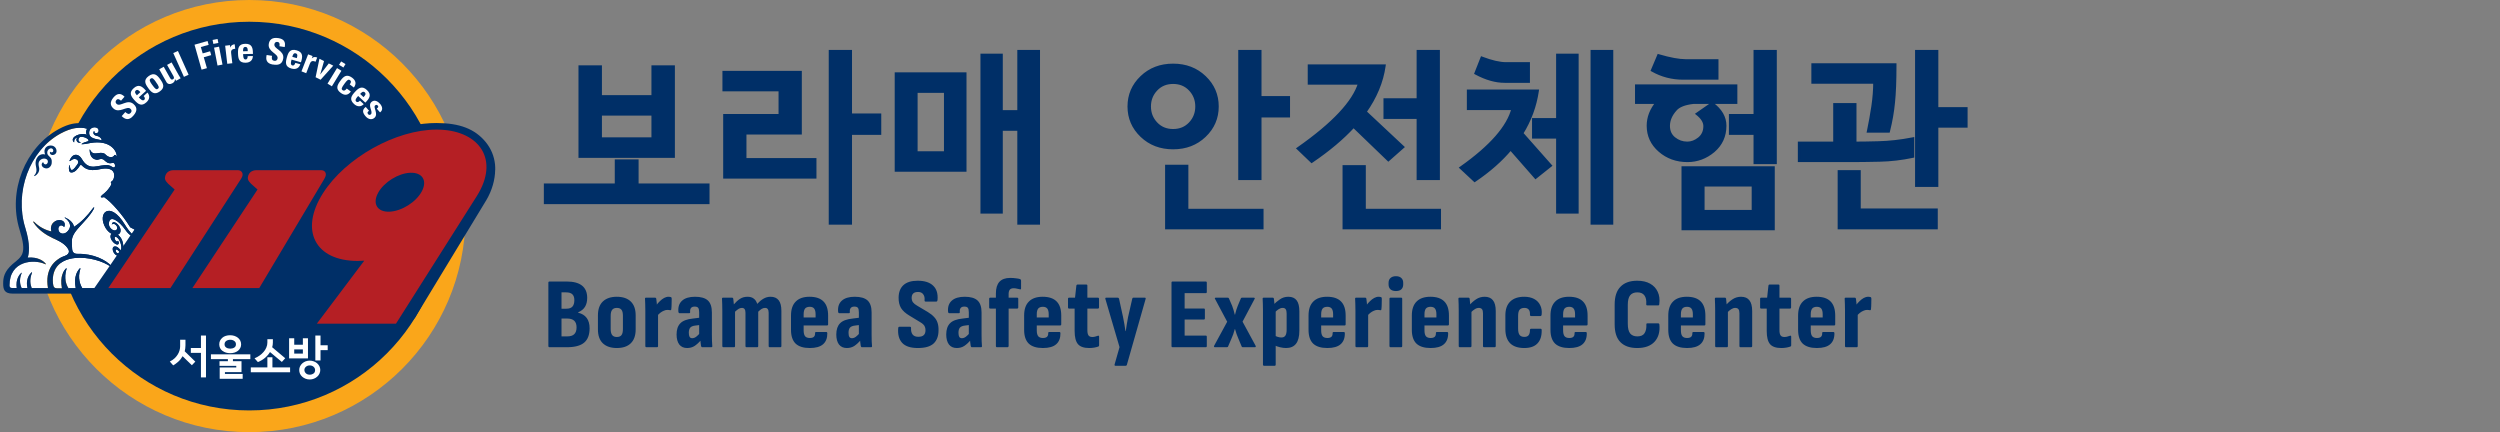<svg width="162" height="28" viewBox="0 0 162 28" fill="none" xmlns="http://www.w3.org/2000/svg">
<rect x="0" y="0" width="162" height="28" fill="#808080" stroke="none"/>
<g clip-path="url(#clip0_553_10267)">
<path d="M30.162 14C30.162 21.735 23.888 28.004 16.151 28.004C8.414 28.004 2.141 21.735 2.141 14C2.141 6.265 8.41 0 16.151 0C23.892 0 30.162 6.269 30.162 14Z" fill="#FAA61A"/>
<path d="M28.756 14.001C28.756 20.957 23.113 26.596 16.151 26.596C9.19 26.596 3.551 20.957 3.551 14.001C3.551 7.044 9.19 1.409 16.151 1.409C23.113 1.409 28.756 7.048 28.756 14.001Z" fill="#002F67"/>
<path d="M4.256 14.104C4.185 14.07 4.173 14.104 4.227 14.145H4.239C4.538 14.369 4.604 14.63 4.48 14.854C4.289 15.193 3.957 15.21 3.829 15.007C3.667 14.746 3.92 14.439 4.16 14.717C4.43 14.041 3.107 14.112 3.323 14.994C2.958 14.916 2.556 14.717 2.224 14.385C2.158 14.319 2.133 14.361 2.174 14.423C2.489 14.899 2.945 15.206 3.422 15.434C3.874 15.62 4.268 15.84 4.434 16.171C4.542 16.382 4.364 16.527 4.206 16.581C3.509 16.817 2.9 17.456 3.107 18.665H2.054C1.971 18.462 1.896 18.118 2.071 17.688C2.087 17.654 2.071 17.625 2.042 17.65C1.801 17.874 1.681 18.218 1.776 18.661H1.399C1.316 18.483 1.216 18.143 1.399 17.712C1.411 17.683 1.403 17.654 1.374 17.683C1.254 17.795 1.001 18.114 1.084 18.661H0.765C0.657 18.661 0.615 18.595 0.615 18.495C0.615 16.871 2.207 16.784 2.916 17.112H2.921C2.975 17.145 2.991 17.124 2.958 17.087L2.95 17.074C2.825 16.925 2.489 16.639 1.797 16.693C1.876 16.457 1.979 15.852 1.639 14.767C0.922 12.475 1.896 9.761 3.92 8.655C4.612 8.278 5.205 8.199 5.649 8.345C5.566 8.444 5.558 8.643 5.624 8.734C5.222 8.56 4.534 8.875 4.757 9.181L4.77 9.194C4.799 9.235 4.815 9.223 4.807 9.173V9.157C4.799 9.028 4.89 8.941 5.023 8.9C4.849 9.049 5.031 9.347 5.251 9.223C4.977 9.194 5.077 8.875 5.234 8.867C5.491 8.838 5.906 9.082 5.67 9.165C5.612 9.186 5.408 9.231 5.305 9.314C5.263 9.343 5.272 9.351 5.313 9.347C5.549 9.339 5.657 9.302 5.852 9.268C7.166 9.036 7.606 9.828 7.556 10.151C7.544 10.101 7.453 9.985 7.407 10.064C7.332 10.217 7.059 10.25 6.826 10.002C6.748 9.911 6.574 9.886 6.391 9.919C6.097 9.969 5.96 9.96 5.831 9.695C5.802 9.679 5.802 9.695 5.806 9.716C5.819 9.919 5.86 10.288 6.246 10.35C6.383 10.383 6.524 10.226 6.723 10.35C6.855 10.47 7.001 10.623 7.216 10.569C7.411 10.524 7.419 10.603 7.444 10.665C7.482 10.835 7.399 10.905 7.258 10.806C7.196 10.764 7.108 10.719 7.021 10.706C6.391 10.627 5.79 11.166 5.301 10.3C5.238 10.192 5.135 10.081 5.019 10.047C4.803 9.985 4.666 10.114 4.571 10.275C4.426 10.532 4.534 10.441 4.695 10.333C4.778 10.284 4.932 10.292 5.01 10.358C5.056 10.404 5.102 10.52 5.035 10.623C4.911 10.806 4.77 10.988 4.683 11.013C4.567 11.042 4.538 10.855 4.525 10.748C4.517 10.685 4.488 10.69 4.475 10.756C4.446 10.926 4.459 11.17 4.608 11.178C4.84 11.195 5.044 10.947 5.193 10.71C5.226 10.677 5.259 10.681 5.292 10.71C5.603 11.046 5.985 11.075 6.503 10.959C6.681 10.918 6.868 10.909 7.013 10.934C7.357 11 7.424 11.228 7.395 11.46C7.349 11.676 7.307 11.7 7.212 11.771C7.171 11.804 7.171 11.841 7.204 11.845C7.204 11.845 7.241 11.895 7.183 12.015C7.162 12.053 7.142 12.09 7.117 12.119C7.104 12.14 7.092 12.152 7.092 12.156C6.967 12.334 6.839 12.463 6.76 12.525C6.528 12.695 6.457 12.799 6.619 12.794C6.661 12.794 6.706 12.786 6.744 12.77C6.756 12.778 6.764 12.79 6.781 12.799C7.229 13.101 7.954 13.938 8.427 14.709C8.473 14.787 8.709 14.804 9.028 15.106C10.044 16.063 10.637 17.112 10.732 18.508C10.732 18.599 10.674 18.665 10.583 18.665H9.26C9.223 18.524 9.206 18.321 9.31 18.081C9.323 18.056 9.314 18.04 9.294 18.056C9.14 18.193 9.053 18.408 9.09 18.661H8.854C8.808 18.533 8.771 18.326 8.883 18.069C8.891 18.052 8.883 18.031 8.866 18.048C8.788 18.118 8.638 18.276 8.659 18.661H8.506C8.423 18.661 8.336 18.645 8.34 18.537C8.303 17.787 9.605 16.962 10.401 18.064V18.073C10.446 18.139 10.475 18.122 10.45 18.056L10.442 18.04C10.26 17.576 9.642 17.17 8.999 17.398C8.775 17.033 8.609 16.73 8.638 15.823C8.638 15.748 8.609 15.748 8.593 15.815C8.481 16.295 8.497 17.008 8.696 17.543C8.356 17.725 8.191 18.027 8.124 18.346C8.104 18.462 7.884 18.462 7.921 18.321C7.983 18.089 8.095 16.962 7.983 16.457C8.041 15.931 7.983 15.458 7.635 15.206C7.743 15.168 7.817 15.077 7.813 14.936C7.826 14.597 7.295 14.166 7.249 14.543C7.249 14.543 7.249 14.588 7.254 14.559C7.332 14.381 7.714 14.659 7.565 14.87C7.428 15.061 7.03 14.796 7.055 14.476C7.1 13.88 7.735 14.332 8.12 14.891C8.402 15.301 8.713 15.413 8.904 15.438C8.978 15.45 8.983 15.421 8.92 15.396H8.904C8.684 15.305 8.427 15.11 8.083 14.543C7.125 12.96 6.254 13.805 6.851 14.787C6.955 14.953 7.088 15.073 7.22 15.144C6.963 15.483 7.614 16.051 7.697 15.773C7.714 15.724 7.689 15.662 7.647 15.599C7.523 15.827 7.287 15.243 7.54 15.359C7.735 15.45 7.929 15.898 7.842 16.254C7.759 16.125 7.54 15.885 7.365 15.993C7.287 16.038 7.278 16.179 7.349 16.328C7.448 16.536 7.664 16.631 7.701 16.515C7.714 16.478 7.701 16.424 7.668 16.374C7.639 16.461 7.515 16.387 7.498 16.25C7.49 16.183 7.519 16.142 7.589 16.183C7.784 16.287 7.817 16.498 7.826 16.9C7.809 18.727 7.233 18.669 7.042 18.669H5.33C5.205 18.466 5.015 18.023 5.205 17.427C5.218 17.389 5.205 17.352 5.168 17.393C5.027 17.551 4.762 17.89 4.907 18.674H4.434C4.305 18.471 4.119 18.027 4.31 17.431C4.322 17.393 4.31 17.356 4.272 17.398C4.131 17.555 3.866 17.895 4.011 18.678H3.696C3.485 18.678 3.46 18.562 3.431 18.35C3.244 16.188 6.142 16.511 7.212 17.306L7.225 17.315C7.283 17.36 7.303 17.335 7.258 17.282L7.249 17.269C6.872 16.834 6.026 16.428 5.031 16.449C4.762 16.461 4.683 16.291 4.675 16.15C4.658 15.848 4.65 15.724 4.658 15.599C4.658 14.949 5.62 14.385 6.072 13.548C6.138 13.424 6.093 13.391 6.014 13.503C5.661 13.983 5.251 14.414 4.795 14.7C4.795 14.688 4.795 14.675 4.786 14.663C4.749 14.443 4.496 14.211 4.26 14.12H4.252L4.256 14.104Z" fill="white"/>
<path d="M5.787 8.514C5.854 8.166 6.409 8.162 6.393 8.485C6.38 8.676 6.082 8.676 6.115 8.506C6.115 8.498 6.107 8.49 6.094 8.498C6.011 8.568 6.049 8.759 6.231 8.792C6.451 8.833 6.575 8.954 6.596 9.094C6.306 8.999 5.692 9.024 5.787 8.514Z" fill="white"/>
<path d="M2.275 11.398C2.403 11.319 2.544 11.174 2.544 10.946C2.544 10.859 2.503 10.768 2.499 10.648C2.49 10.52 2.548 10.408 2.652 10.337C2.747 10.275 2.872 10.258 2.976 10.296C3.092 10.337 3.117 10.441 3.096 10.524C3.071 10.598 3.013 10.665 2.934 10.652H2.93C2.843 10.627 2.81 10.561 2.801 10.503C2.727 10.544 2.694 10.615 2.702 10.698C2.718 10.78 2.789 10.88 2.951 10.909C3.067 10.93 3.183 10.888 3.257 10.793C3.328 10.71 3.361 10.602 3.353 10.495C3.361 10.408 3.345 10.316 3.287 10.229C3.245 10.176 3.183 10.134 3.121 10.06C3.058 9.981 3.046 9.886 3.079 9.79C3.108 9.703 3.183 9.641 3.266 9.616C3.357 9.591 3.419 9.645 3.444 9.712C3.461 9.765 3.452 9.84 3.398 9.861C3.398 9.861 3.398 9.861 3.39 9.861C3.332 9.89 3.278 9.861 3.249 9.828C3.22 9.886 3.228 9.948 3.274 9.993C3.32 10.039 3.407 10.072 3.523 10.018C3.606 9.977 3.66 9.902 3.664 9.803C3.672 9.674 3.602 9.546 3.49 9.48C3.382 9.413 3.187 9.405 3.05 9.488C2.917 9.571 2.864 9.724 2.884 9.861C2.893 9.919 2.905 9.968 2.926 10.01C2.893 10.002 2.864 9.997 2.835 9.993C2.631 9.977 2.461 10.097 2.383 10.258C2.267 10.478 2.304 10.648 2.337 10.814C2.362 10.95 2.387 11.075 2.325 11.211C2.3 11.261 2.275 11.307 2.242 11.34L2.229 11.356C2.179 11.406 2.2 11.431 2.258 11.394L2.271 11.385L2.275 11.398Z" fill="#002F67"/>
<path d="M7.54 19.022C7.83 19.022 7.93 18.86 7.979 18.752C8 18.711 8.004 18.719 8.004 18.752C8.013 18.935 8.212 19.022 8.324 19.022H10.422C11.019 19.022 11.077 18.79 11.056 18.338C10.973 17.041 9.953 15.102 8.676 14.51C8.261 13.872 7.523 13.022 7.038 12.6C7.258 12.359 7.511 11.933 7.594 11.638C7.698 11.477 7.685 11.071 7.61 11.013C7.685 10.81 7.639 10.644 7.586 10.528C7.847 10.284 7.809 9.264 6.798 9.136C6.789 8.904 6.644 8.784 6.47 8.701C6.789 8.539 6.52 7.959 5.915 8.121C5.786 8.042 5.55 7.972 5.239 7.976C4.911 7.976 4.497 7.988 3.8 8.369C1.64 9.55 0.487 12.372 1.271 14.895C1.756 16.461 1.441 16.598 0.81 17.116C0.271 17.596 0.205 17.986 0.205 18.371C0.205 18.756 0.284 19.026 0.819 19.026H7.54V19.022ZM5.786 8.514C5.852 8.166 6.408 8.162 6.391 8.485C6.379 8.676 6.08 8.676 6.114 8.506C6.114 8.498 6.105 8.49 6.093 8.498C6.01 8.568 6.047 8.759 6.23 8.792C6.449 8.833 6.574 8.954 6.595 9.094C6.304 8.999 5.691 9.024 5.786 8.514ZM4.256 14.104C4.186 14.07 4.173 14.104 4.227 14.145H4.239C4.538 14.369 4.604 14.63 4.48 14.854C4.289 15.193 3.958 15.21 3.829 15.007C3.667 14.746 3.92 14.439 4.161 14.717C4.43 14.041 3.108 14.112 3.323 14.994C2.958 14.916 2.556 14.717 2.224 14.385C2.158 14.319 2.133 14.361 2.175 14.423C2.49 14.899 2.946 15.206 3.423 15.434C3.875 15.62 4.269 15.84 4.434 16.171C4.542 16.382 4.364 16.527 4.206 16.581C3.51 16.817 2.9 17.456 3.108 18.665H2.054C1.971 18.462 1.897 18.118 2.071 17.688C2.088 17.654 2.071 17.625 2.042 17.65C1.801 17.874 1.681 18.218 1.777 18.661H1.399C1.316 18.483 1.217 18.143 1.399 17.712C1.412 17.683 1.403 17.654 1.374 17.683C1.254 17.795 1.001 18.114 1.084 18.661H0.765C0.657 18.661 0.616 18.595 0.616 18.495C0.616 16.871 2.208 16.784 2.917 17.112H2.921C2.975 17.145 2.991 17.124 2.958 17.087L2.95 17.074C2.826 16.925 2.49 16.639 1.797 16.693C1.876 16.457 1.98 15.852 1.64 14.767C0.922 12.475 1.897 9.761 3.92 8.655C4.613 8.278 5.206 8.199 5.649 8.345C5.566 8.444 5.558 8.643 5.624 8.734C5.222 8.56 4.534 8.875 4.758 9.181L4.77 9.194C4.799 9.235 4.816 9.223 4.808 9.173V9.157C4.799 9.028 4.89 8.941 5.023 8.9C4.849 9.049 5.031 9.347 5.251 9.223C4.978 9.194 5.077 8.875 5.235 8.867C5.492 8.838 5.906 9.082 5.67 9.165C5.612 9.186 5.409 9.231 5.305 9.314C5.264 9.343 5.272 9.351 5.313 9.347C5.55 9.339 5.658 9.302 5.852 9.268C7.167 9.036 7.606 9.828 7.557 10.151C7.544 10.101 7.453 9.985 7.407 10.064C7.333 10.217 7.059 10.25 6.827 10.002C6.748 9.911 6.574 9.886 6.391 9.919C6.097 9.969 5.96 9.96 5.832 9.695C5.803 9.679 5.803 9.695 5.807 9.716C5.819 9.919 5.861 10.288 6.246 10.35C6.383 10.383 6.524 10.226 6.723 10.35C6.856 10.47 7.001 10.623 7.217 10.569C7.411 10.524 7.42 10.603 7.445 10.665C7.482 10.835 7.399 10.905 7.258 10.806C7.196 10.764 7.109 10.719 7.022 10.706C6.391 10.627 5.79 11.166 5.301 10.3C5.239 10.192 5.135 10.081 5.019 10.047C4.803 9.985 4.667 10.114 4.571 10.275C4.426 10.532 4.534 10.441 4.696 10.333C4.779 10.284 4.932 10.292 5.011 10.358C5.056 10.404 5.102 10.52 5.036 10.623C4.911 10.806 4.77 10.988 4.683 11.013C4.567 11.042 4.538 10.855 4.526 10.748C4.517 10.685 4.488 10.69 4.476 10.756C4.447 10.926 4.459 11.17 4.609 11.178C4.841 11.195 5.044 10.947 5.193 10.71C5.226 10.677 5.259 10.681 5.293 10.71C5.604 11.046 5.985 11.075 6.503 10.959C6.682 10.918 6.868 10.909 7.013 10.934C7.358 11 7.424 11.228 7.395 11.46C7.349 11.676 7.308 11.7 7.212 11.771C7.171 11.804 7.171 11.841 7.204 11.845C7.204 11.845 7.241 11.895 7.183 12.015C7.163 12.053 7.142 12.09 7.117 12.119C7.105 12.14 7.092 12.152 7.092 12.156C6.968 12.334 6.839 12.463 6.76 12.525C6.528 12.695 6.458 12.799 6.619 12.794C6.661 12.794 6.707 12.786 6.744 12.77C6.756 12.778 6.765 12.79 6.781 12.799C7.229 13.101 7.955 13.938 8.427 14.709C8.473 14.787 8.709 14.804 9.029 15.106C10.044 16.063 10.637 17.112 10.733 18.508C10.733 18.599 10.675 18.665 10.583 18.665H9.261C9.223 18.524 9.207 18.321 9.31 18.081C9.323 18.056 9.315 18.04 9.294 18.056C9.14 18.193 9.053 18.408 9.091 18.661H8.854C8.809 18.533 8.771 18.326 8.883 18.069C8.892 18.052 8.883 18.031 8.867 18.048C8.788 18.118 8.639 18.276 8.659 18.661H8.506C8.423 18.661 8.336 18.645 8.34 18.537C8.303 17.787 9.605 16.962 10.401 18.064V18.073C10.447 18.139 10.476 18.122 10.451 18.056L10.442 18.04C10.26 17.576 9.642 17.17 8.999 17.398C8.776 17.033 8.61 16.73 8.639 15.823C8.639 15.748 8.61 15.748 8.593 15.815C8.481 16.295 8.498 17.008 8.697 17.543C8.357 17.725 8.191 18.027 8.125 18.346C8.104 18.462 7.884 18.462 7.921 18.321C7.984 18.089 8.096 16.962 7.984 16.457C8.042 15.931 7.984 15.458 7.635 15.206C7.743 15.168 7.818 15.077 7.814 14.936C7.826 14.597 7.295 14.166 7.25 14.543C7.25 14.543 7.25 14.588 7.254 14.559C7.333 14.381 7.714 14.659 7.565 14.87C7.428 15.061 7.03 14.796 7.055 14.476C7.1 13.88 7.735 14.332 8.12 14.891C8.402 15.301 8.713 15.413 8.904 15.438C8.979 15.45 8.983 15.421 8.921 15.396H8.904C8.684 15.305 8.427 15.11 8.083 14.543C7.125 12.96 6.255 13.805 6.852 14.787C6.955 14.953 7.088 15.073 7.221 15.144C6.964 15.483 7.615 16.051 7.698 15.773C7.714 15.724 7.689 15.662 7.648 15.599C7.523 15.827 7.287 15.243 7.54 15.359C7.735 15.45 7.93 15.898 7.843 16.254C7.76 16.125 7.54 15.885 7.366 15.993C7.287 16.038 7.279 16.179 7.349 16.328C7.449 16.536 7.664 16.631 7.702 16.515C7.714 16.478 7.702 16.424 7.669 16.374C7.639 16.461 7.515 16.387 7.499 16.25C7.49 16.183 7.519 16.142 7.59 16.183C7.785 16.287 7.818 16.498 7.826 16.9C7.809 18.727 7.233 18.669 7.042 18.669H5.33C5.206 18.466 5.015 18.023 5.206 17.427C5.218 17.389 5.206 17.352 5.168 17.393C5.027 17.551 4.762 17.89 4.907 18.674H4.434C4.306 18.471 4.119 18.027 4.31 17.431C4.322 17.393 4.31 17.356 4.273 17.398C4.132 17.555 3.866 17.895 4.011 18.678H3.696C3.485 18.678 3.46 18.562 3.431 18.35C3.244 16.188 6.143 16.511 7.212 17.306L7.225 17.315C7.283 17.36 7.304 17.335 7.258 17.282L7.25 17.269C6.872 16.834 6.027 16.428 5.031 16.449C4.762 16.461 4.683 16.291 4.675 16.15C4.658 15.848 4.65 15.724 4.658 15.599C4.658 14.949 5.62 14.385 6.072 13.548C6.139 13.424 6.093 13.391 6.014 13.503C5.662 13.983 5.251 14.414 4.795 14.7C4.795 14.688 4.795 14.675 4.787 14.663C4.749 14.443 4.497 14.211 4.26 14.12H4.252L4.256 14.104Z" fill="#002F67"/>
<path d="M11.972 22.755C11.984 22.697 11.997 22.635 12.005 22.573C12.013 22.511 12.018 22.444 12.018 22.374V22.014H11.673V22.436C11.673 22.523 11.661 22.61 11.636 22.701C11.611 22.792 11.574 22.879 11.52 22.966C11.466 23.053 11.4 23.136 11.317 23.215C11.234 23.294 11.13 23.364 11.014 23.422H11.006L11.01 23.435L11.222 23.675H11.226C11.333 23.613 11.445 23.534 11.553 23.435C11.661 23.339 11.756 23.219 11.831 23.082L12.428 23.663H12.432H12.436L12.652 23.439H12.656L12.652 23.43L11.964 22.759L11.972 22.755ZM13.021 21.748V22.552H12.366V22.867H13.021V24.454H13.348V21.744H13.021V21.748Z" fill="white"/>
<path d="M14.423 22.738C14.489 22.788 14.564 22.825 14.646 22.85C14.729 22.875 14.821 22.887 14.916 22.887C15.015 22.887 15.111 22.875 15.198 22.846C15.285 22.817 15.36 22.779 15.422 22.73C15.484 22.68 15.534 22.618 15.571 22.547C15.608 22.477 15.625 22.398 15.625 22.311C15.625 22.224 15.604 22.141 15.567 22.067C15.53 21.996 15.476 21.934 15.414 21.884C15.351 21.834 15.273 21.793 15.185 21.764C15.098 21.735 15.007 21.723 14.908 21.723C14.808 21.723 14.717 21.735 14.63 21.764C14.543 21.793 14.468 21.83 14.41 21.884C14.348 21.934 14.298 22 14.261 22.071C14.224 22.141 14.207 22.224 14.207 22.315C14.207 22.406 14.228 22.485 14.261 22.555C14.298 22.626 14.348 22.688 14.414 22.738H14.423ZM14.655 22.096C14.725 22.046 14.812 22.017 14.92 22.017C15.028 22.017 15.111 22.042 15.181 22.096C15.256 22.145 15.289 22.22 15.289 22.311C15.289 22.406 15.252 22.477 15.181 22.522C15.107 22.568 15.02 22.593 14.92 22.593C14.821 22.593 14.725 22.568 14.655 22.518C14.584 22.468 14.551 22.398 14.551 22.311C14.551 22.22 14.588 22.145 14.655 22.096ZM16.222 23.272V22.962H13.668V23.272H14.767V23.405H14.224V23.707H15.31V23.811H14.236V24.548H15.725V24.233H14.576V24.113H15.65V23.405H15.094V23.272H16.218H16.222Z" fill="white"/>
<path d="M17.653 23.807V23.152H17.326V23.807H16.252V24.122H18.798V23.807H17.653ZM16.716 23.459H16.721C16.886 23.392 17.04 23.301 17.172 23.189C17.305 23.078 17.413 22.949 17.496 22.812L18.259 23.45H18.263H18.267L18.479 23.218H18.483L18.479 23.21L17.637 22.502C17.649 22.452 17.662 22.402 17.67 22.352C17.678 22.303 17.682 22.249 17.682 22.199V21.98H17.326V22.199C17.326 22.307 17.305 22.415 17.259 22.518C17.218 22.618 17.156 22.717 17.081 22.804C17.007 22.891 16.919 22.97 16.82 23.04C16.721 23.111 16.613 23.169 16.501 23.214H16.492L16.501 23.227L16.712 23.463L16.716 23.459Z" fill="white"/>
<path d="M19.957 21.918H19.626V22.337H19.066V21.918H18.734V23.223H19.957V21.918ZM19.626 22.913H19.066V22.643H19.626V22.913ZM20.546 23.538C20.484 23.484 20.41 23.443 20.327 23.414C20.244 23.385 20.157 23.368 20.07 23.368C19.982 23.368 19.891 23.385 19.808 23.414C19.725 23.447 19.655 23.488 19.593 23.542C19.53 23.596 19.481 23.663 19.443 23.737C19.406 23.812 19.39 23.895 19.39 23.977C19.39 24.06 19.406 24.143 19.439 24.218C19.472 24.292 19.522 24.358 19.584 24.412C19.647 24.466 19.717 24.508 19.8 24.541C19.883 24.574 19.974 24.59 20.074 24.59C20.169 24.59 20.256 24.574 20.339 24.541C20.422 24.508 20.492 24.466 20.555 24.408C20.617 24.354 20.667 24.288 20.7 24.213C20.737 24.139 20.754 24.056 20.754 23.973C20.754 23.89 20.733 23.803 20.696 23.729C20.658 23.654 20.608 23.592 20.546 23.538ZM20.318 24.197C20.252 24.251 20.169 24.28 20.074 24.28C19.966 24.28 19.883 24.251 19.821 24.189C19.759 24.131 19.725 24.056 19.725 23.973C19.725 23.89 19.759 23.824 19.825 23.766C19.891 23.708 19.974 23.679 20.07 23.679C20.165 23.679 20.252 23.708 20.318 23.766C20.385 23.824 20.418 23.895 20.418 23.986C20.418 24.077 20.385 24.147 20.322 24.205L20.318 24.197ZM20.77 22.374V21.744H20.434V23.36H20.77V22.689H21.235V22.374H20.77Z" fill="white"/>
<path d="M8.63 7.508C8.344 7.835 8.095 7.732 7.887 7.525L8.12 7.259C8.24 7.367 8.348 7.45 8.476 7.305C8.555 7.214 8.534 7.118 8.447 7.044C8.219 6.845 7.734 7.367 7.357 7.036C7.158 6.862 7.083 6.63 7.365 6.302C7.593 6.041 7.821 6.016 8.07 6.265L7.842 6.526C7.747 6.443 7.635 6.373 7.543 6.48C7.469 6.567 7.473 6.659 7.56 6.737C7.8 6.949 8.248 6.393 8.65 6.741C8.982 7.027 8.808 7.305 8.63 7.508Z" fill="white"/>
<path d="M8.996 6.31C9.092 6.413 9.237 6.567 9.345 6.471C9.432 6.393 9.374 6.293 9.307 6.223L9.556 5.999C9.639 6.099 9.676 6.202 9.668 6.31C9.66 6.413 9.602 6.525 9.486 6.629C9.171 6.915 8.955 6.761 8.706 6.484C8.491 6.244 8.337 6.007 8.661 5.717C8.992 5.419 9.22 5.601 9.465 5.887L8.996 6.31ZM9.096 5.97C9.017 5.887 8.913 5.759 8.797 5.867C8.685 5.97 8.806 6.099 8.872 6.173L9.096 5.97Z" fill="white"/>
<path d="M9.596 5.693C9.405 5.432 9.285 5.179 9.638 4.926C9.99 4.673 10.189 4.868 10.38 5.133C10.595 5.432 10.703 5.676 10.355 5.925C10.011 6.173 9.812 5.995 9.596 5.697V5.693ZM10.102 5.307C9.957 5.108 9.878 5.013 9.762 5.096C9.65 5.179 9.712 5.287 9.853 5.486C10.065 5.78 10.135 5.825 10.23 5.751C10.33 5.68 10.309 5.597 10.098 5.307H10.102Z" fill="white"/>
<path d="M11.338 5.138C11.334 5.266 11.272 5.341 11.164 5.399C11.027 5.478 10.861 5.461 10.783 5.316L10.318 4.487L10.609 4.326L11.011 5.038C11.061 5.129 11.114 5.187 11.21 5.138C11.301 5.088 11.28 5.009 11.231 4.918L10.828 4.206L11.119 4.044L11.583 4.873C11.62 4.939 11.662 5.009 11.707 5.071L11.409 5.237L11.351 5.134L11.338 5.138Z" fill="white"/>
<path d="M11.529 3.302L12.222 4.843L11.919 4.98L11.227 3.438L11.529 3.302Z" fill="white"/>
<path d="M13.064 4.521L12.604 2.897L13.449 2.656L13.52 2.905L13.014 3.046L13.134 3.46L13.615 3.323L13.686 3.572L13.205 3.709L13.408 4.417L13.068 4.512L13.064 4.521Z" fill="white"/>
<path d="M14.099 2.527L14.149 2.784L13.825 2.846L13.775 2.589L14.099 2.527ZM14.418 4.185L14.095 4.247L13.871 3.087L14.194 3.025L14.418 4.185Z" fill="white"/>
<path d="M14.901 2.925L14.917 3.078H14.922C14.967 2.938 15.075 2.884 15.208 2.867L15.241 3.161C14.951 3.178 14.967 3.344 14.98 3.46L15.054 4.098L14.727 4.135L14.59 2.962L14.901 2.925Z" fill="white"/>
<path d="M15.755 3.505C15.755 3.646 15.767 3.858 15.912 3.853C16.028 3.853 16.049 3.737 16.049 3.638L16.385 3.63C16.385 3.758 16.343 3.866 16.265 3.94C16.19 4.015 16.074 4.061 15.92 4.065C15.493 4.073 15.431 3.816 15.423 3.447C15.415 3.124 15.456 2.847 15.891 2.838C16.335 2.826 16.393 3.116 16.389 3.493L15.759 3.505H15.755ZM16.053 3.315C16.053 3.199 16.053 3.037 15.896 3.041C15.742 3.041 15.75 3.224 15.75 3.323L16.053 3.315Z" fill="white"/>
<path d="M17.686 4.185C17.254 4.114 17.213 3.849 17.279 3.563L17.628 3.617C17.603 3.775 17.586 3.911 17.781 3.94C17.897 3.957 17.968 3.891 17.988 3.779C18.038 3.476 17.337 3.348 17.416 2.851C17.457 2.59 17.615 2.403 18.042 2.47C18.382 2.523 18.527 2.702 18.448 3.05L18.108 2.996C18.129 2.871 18.129 2.739 17.988 2.718C17.876 2.702 17.797 2.751 17.781 2.867C17.731 3.182 18.436 3.269 18.353 3.791C18.283 4.222 17.959 4.222 17.694 4.181L17.686 4.185Z" fill="white"/>
<path d="M18.892 3.862C18.855 3.998 18.801 4.201 18.942 4.239C19.054 4.272 19.108 4.168 19.137 4.073L19.46 4.164C19.419 4.284 19.352 4.376 19.253 4.425C19.157 4.475 19.033 4.483 18.884 4.442C18.473 4.326 18.49 4.061 18.593 3.704C18.681 3.394 18.801 3.141 19.22 3.261C19.647 3.381 19.618 3.675 19.502 4.036L18.892 3.862ZM19.232 3.766C19.265 3.655 19.315 3.501 19.162 3.456C19.016 3.414 18.967 3.584 18.942 3.684L19.232 3.766Z" fill="white"/>
<path d="M20.257 3.637L20.203 3.778H20.207C20.315 3.675 20.431 3.679 20.555 3.729L20.447 4.002C20.182 3.878 20.12 4.035 20.074 4.143L19.842 4.744L19.535 4.624L19.966 3.521L20.261 3.633L20.257 3.637Z" fill="white"/>
<path d="M20.7 3.808L20.998 3.957L20.75 4.823H20.754L21.305 4.11L21.596 4.255L20.775 5.167L20.451 5.005L20.7 3.808Z" fill="white"/>
<path d="M21.505 5.593L21.223 5.419L21.84 4.412L22.122 4.586L21.505 5.593ZM22.388 4.155L22.251 4.375L21.969 4.201L22.106 3.981L22.388 4.155Z" fill="white"/>
<path d="M22.661 5.473C22.765 5.332 22.765 5.258 22.682 5.196C22.57 5.113 22.487 5.204 22.338 5.403C22.122 5.693 22.102 5.772 22.201 5.846C22.284 5.908 22.379 5.863 22.471 5.738L22.736 5.933C22.545 6.19 22.321 6.198 22.077 6.016C21.733 5.763 21.845 5.519 22.064 5.225C22.255 4.964 22.458 4.773 22.811 5.03C23.055 5.212 23.113 5.423 22.931 5.672L22.666 5.473H22.661Z" fill="white"/>
<path d="M23.209 6.219C23.114 6.323 22.973 6.48 23.081 6.58C23.168 6.659 23.259 6.592 23.325 6.522L23.57 6.75C23.479 6.841 23.375 6.891 23.267 6.886C23.159 6.886 23.047 6.837 22.935 6.733C22.624 6.443 22.761 6.215 23.014 5.942C23.234 5.706 23.458 5.536 23.777 5.834C24.101 6.137 23.943 6.381 23.673 6.65L23.209 6.219ZM23.557 6.29C23.636 6.207 23.752 6.091 23.636 5.983C23.524 5.88 23.404 6.012 23.338 6.087L23.557 6.294V6.29Z" fill="white"/>
<path d="M23.922 7.168C23.881 7.201 23.843 7.239 23.823 7.272C23.806 7.309 23.814 7.351 23.856 7.4C23.897 7.45 23.968 7.467 24.026 7.413C24.216 7.251 23.794 6.845 24.08 6.601C24.275 6.435 24.498 6.576 24.635 6.737C24.78 6.907 24.834 7.131 24.627 7.284L24.416 7.04C24.478 6.986 24.511 6.949 24.511 6.916C24.511 6.887 24.498 6.862 24.474 6.837C24.428 6.783 24.366 6.783 24.304 6.837C24.163 6.957 24.548 7.392 24.258 7.641C24.101 7.773 23.877 7.748 23.694 7.541C23.508 7.322 23.437 7.131 23.698 6.928L23.91 7.172L23.922 7.168Z" fill="white"/>
<path d="M32.091 11.013C32.091 10.897 32.091 10.781 32.079 10.665C32.025 10.126 31.822 9.637 31.482 9.215C30.781 8.357 29.794 7.972 28.276 7.972C26.116 7.972 23.55 8.995 21.775 10.545H10.887C10.887 10.545 10.223 10.478 9.941 10.913C9.593 11.456 10.012 11.875 10.012 11.875L10.406 12.393C9.834 13.196 7.383 16.875 6.094 18.694C6.094 18.694 5.608 19.353 6.566 19.353H20.867C20.22 20.203 19.457 21.139 19.457 21.139C19.42 21.184 19.399 21.238 19.399 21.296C19.399 21.329 19.407 21.367 19.42 21.4C19.461 21.487 19.549 21.541 19.644 21.541H26.013C26.096 21.541 26.17 21.499 26.216 21.429L26.9 20.575L31.519 12.96C31.884 12.339 32.079 11.655 32.087 11.013H32.091Z" fill="#002F67"/>
<path d="M28.289 8.398C25.664 8.398 22.385 10.217 20.921 12.533C19.408 14.92 20.403 16.909 23.181 16.909C23.322 16.909 23.459 16.904 23.604 16.892L20.531 20.973H25.66L30.897 12.707C30.943 12.633 30.988 12.558 31.03 12.484C32.336 10.172 30.918 8.398 28.293 8.398H28.289ZM24.503 12.492C24.885 11.8 25.818 11.22 26.597 11.195C27.373 11.17 27.704 11.705 27.335 12.397C26.966 13.097 26.021 13.689 25.229 13.718C24.441 13.743 24.118 13.192 24.503 12.496V12.492Z" fill="#B51F24"/>
<path d="M21.017 11.585L21.05 11.523C21.133 11.373 21.124 11.278 21.095 11.2C21.029 11.03 20.838 11.03 20.834 11.03H16.613C16.613 11.03 16.203 11.005 16.082 11.39C16.024 11.581 16.066 11.705 16.269 11.908L16.688 12.281L12.467 18.666H16.8L21.017 11.589V11.585Z" fill="#B51F24"/>
<path d="M15.696 11.2C15.63 11.03 15.439 11.03 15.435 11.03H11.243C11.243 11.03 10.832 11.005 10.712 11.39C10.654 11.581 10.695 11.705 10.899 11.908L11.317 12.281L7.018 18.666H11.044L15.621 11.585C15.742 11.398 15.733 11.287 15.7 11.2H15.696Z" fill="#B51F24"/>
<path d="M43.633 10.128H37.585V4.332H38.905V6.264H42.313V4.332H43.633V10.128ZM42.313 9V7.392H38.905V9H42.313ZM45.877 13.128H35.341V11.988H39.937V10.428H41.281V11.988H45.877V13.128ZM52.806 11.472H46.962V7.488H50.55V5.82H46.914V4.692H51.858V8.616H48.27V10.344H52.806V11.472ZM57.006 8.64H55.11V14.46H53.802V3.336H55.11V7.452H57.006V8.64ZM61.269 9.9V5.916H59.361V9.9H61.269ZM62.529 4.788V11.028H58.077V4.788H62.529ZM66.021 14.46V8.376H64.881V13.74H63.633V3.576H64.881V7.236H66.021V3.336H67.293V14.46H66.021ZM76.018 4.224C76.834 4.224 77.514 4.484 78.058 5.004C78.602 5.524 78.874 6.156 78.874 6.9C78.874 7.644 78.602 8.276 78.058 8.796C77.514 9.316 76.834 9.576 76.018 9.576C75.202 9.576 74.522 9.316 73.978 8.796C73.434 8.276 73.162 7.644 73.162 6.9C73.162 6.156 73.434 5.524 73.978 5.004C74.522 4.484 75.202 4.224 76.018 4.224ZM76.018 5.34C75.57 5.34 75.202 5.492 74.914 5.796C74.626 6.1 74.482 6.468 74.482 6.9C74.482 7.332 74.626 7.7 74.914 8.004C75.202 8.308 75.57 8.46 76.018 8.46C76.466 8.46 76.834 8.308 77.122 8.004C77.41 7.7 77.554 7.332 77.554 6.9C77.554 6.468 77.41 6.1 77.122 5.796C76.834 5.492 76.466 5.34 76.018 5.34ZM83.494 7.512H81.646V11.568H80.338V3.336H81.646V6.324H83.494V7.512ZM81.778 14.76H75.598V10.776H76.906V13.632H81.778V14.76ZM88.453 7.248L90.889 9.528L89.965 10.344L87.709 8.172C86.989 8.956 86.085 9.716 84.997 10.452L84.133 9.624C86.405 8.032 87.729 6.62 88.105 5.388H84.841V4.272H89.689C89.545 5.296 89.133 6.288 88.453 7.248ZM93.205 11.568H91.897V7.608H89.749V6.468H91.897V3.336H93.205V11.568ZM93.277 14.76H87.097V10.8H88.405V13.632H93.277V14.76ZM99.04 5.268H97.504C96.92 5.268 96.3 5.092 95.644 4.74L96.028 3.768C96.66 4.008 97.18 4.128 97.588 4.128H99.04V5.268ZM98.608 8.64L100.456 10.728L99.508 11.484L97.888 9.636C97.272 10.372 96.496 11.056 95.56 11.688L94.684 10.872C96.62 9.504 97.74 8.224 98.044 7.032H95.152V5.904H99.616C99.472 6.88 99.136 7.792 98.608 8.64ZM104.44 14.46H103.168V3.336H104.44V14.46ZM99.376 7.752H100.936V3.576H102.196V13.74H100.936V8.88H99.376V7.752ZM111.257 5.064H109.073C108.353 5.064 107.689 4.892 107.081 4.548L107.477 3.612C108.213 3.828 108.801 3.936 109.241 3.936H111.257V5.064ZM112.481 6.636H109.721C109.161 6.7 108.777 6.852 108.569 7.092C108.265 7.428 108.113 7.784 108.113 8.16C108.113 8.504 108.237 8.776 108.485 8.976C108.733 9.176 109.017 9.276 109.337 9.276C109.609 9.276 109.865 9.18 110.105 8.988C110.353 8.788 110.477 8.516 110.477 8.172C110.477 7.9 110.317 7.636 109.997 7.38L110.945 6.72C111.497 7.128 111.773 7.604 111.773 8.148C111.773 8.812 111.525 9.356 111.029 9.78C110.533 10.196 109.973 10.404 109.349 10.404C108.645 10.404 108.045 10.188 107.549 9.756C107.053 9.324 106.805 8.788 106.805 8.148C106.805 7.612 107.001 7.108 107.393 6.636H106.049V5.568H112.481V6.636ZM115.037 10.536H113.729V8.64H112.133V7.488H113.729V3.336H115.037V10.536ZM114.905 14.82H109.061V10.872H114.905V14.82ZM113.609 13.704V11.988H110.357V13.704H113.609ZM122.792 4.2C122.792 5.232 122.76 6.048 122.696 6.648C122.64 7.24 122.532 7.856 122.372 8.496H121.076C121.188 7.96 121.284 7.424 121.364 6.888C121.444 6.344 121.484 5.824 121.484 5.328H117.476V4.2H122.792ZM127.4 8.172H125.504V12.012H124.196V3.336H125.504V7.044H127.4V8.172ZM118.892 9.276V6.78H120.2V9.276C120.616 9.276 121.116 9.268 121.7 9.252C122.42 9.236 123.168 9.152 123.944 9V10.128C123.232 10.28 122.512 10.364 121.784 10.38C121.064 10.396 120.428 10.404 119.876 10.404H116.6V9.276H118.892ZM125.468 14.76H119.18V11.124H120.476V13.608H125.468V14.76Z" fill="#002F67"/>
<path d="M43.633 10.128V10.228H43.733V10.128H43.633ZM37.585 10.128H37.485V10.228H37.585V10.128ZM37.585 4.332V4.232H37.485V4.332H37.585ZM38.905 4.332H39.005V4.232H38.905V4.332ZM38.905 6.264H38.805V6.364H38.905V6.264ZM42.313 6.264V6.364H42.413V6.264H42.313ZM42.313 4.332V4.232H42.213V4.332H42.313ZM43.633 4.332H43.733V4.232H43.633V4.332ZM42.313 9V9.1H42.413V9H42.313ZM42.313 7.392H42.413V7.292H42.313V7.392ZM38.905 7.392V7.292H38.805V7.392H38.905ZM38.905 9H38.805V9.1H38.905V9ZM45.877 13.128V13.228H45.977V13.128H45.877ZM35.341 13.128H35.241V13.228H35.341V13.128ZM35.341 11.988V11.888H35.241V11.988H35.341ZM39.937 11.988V12.088H40.037V11.988H39.937ZM39.937 10.428V10.328H39.837V10.428H39.937ZM41.281 10.428H41.381V10.328H41.281V10.428ZM41.281 11.988H41.181V12.088H41.281V11.988ZM45.877 11.988H45.977V11.888H45.877V11.988ZM43.633 10.128V10.028H37.585V10.128V10.228H43.633V10.128ZM37.585 10.128H37.685V4.332H37.585H37.485V10.128H37.585ZM37.585 4.332V4.432H38.905V4.332V4.232H37.585V4.332ZM38.905 4.332H38.805V6.264H38.905H39.005V4.332H38.905ZM38.905 6.264V6.364H42.313V6.264V6.164H38.905V6.264ZM42.313 6.264H42.413V4.332H42.313H42.213V6.264H42.313ZM42.313 4.332V4.432H43.633V4.332V4.232H42.313V4.332ZM43.633 4.332H43.533V10.128H43.633H43.733V4.332H43.633ZM42.313 9H42.413V7.392H42.313H42.213V9H42.313ZM42.313 7.392V7.292H38.905V7.392V7.492H42.313V7.392ZM38.905 7.392H38.805V9H38.905H39.005V7.392H38.905ZM38.905 9V9.1H42.313V9V8.9H38.905V9ZM45.877 13.128V13.028H35.341V13.128V13.228H45.877V13.128ZM35.341 13.128H35.441V11.988H35.341H35.241V13.128H35.341ZM35.341 11.988V12.088H39.937V11.988V11.888H35.341V11.988ZM39.937 11.988H40.037V10.428H39.937H39.837V11.988H39.937ZM39.937 10.428V10.528H41.281V10.428V10.328H39.937V10.428ZM41.281 10.428H41.181V11.988H41.281H41.381V10.428H41.281ZM41.281 11.988V12.088H45.877V11.988V11.888H41.281V11.988ZM45.877 11.988H45.777V13.128H45.877H45.977V11.988H45.877ZM52.806 11.472V11.572H52.906V11.472H52.806ZM46.962 11.472H46.862V11.572H46.962V11.472ZM46.962 7.488V7.388H46.862V7.488H46.962ZM50.55 7.488V7.588H50.65V7.488H50.55ZM50.55 5.82H50.65V5.72H50.55V5.82ZM46.914 5.82H46.814V5.92H46.914V5.82ZM46.914 4.692V4.592H46.814V4.692H46.914ZM51.858 4.692H51.958V4.592H51.858V4.692ZM51.858 8.616V8.716H51.958V8.616H51.858ZM48.27 8.616V8.516H48.17V8.616H48.27ZM48.27 10.344H48.17V10.444H48.27V10.344ZM52.806 10.344H52.906V10.244H52.806V10.344ZM57.006 8.64V8.74H57.106V8.64H57.006ZM55.11 8.64V8.54H55.01V8.64H55.11ZM55.11 14.46V14.56H55.21V14.46H55.11ZM53.802 14.46H53.702V14.56H53.802V14.46ZM53.802 3.336V3.236H53.702V3.336H53.802ZM55.11 3.336H55.21V3.236H55.11V3.336ZM55.11 7.452H55.01V7.552H55.11V7.452ZM57.006 7.452H57.106V7.352H57.006V7.452ZM52.806 11.472V11.372H46.962V11.472V11.572H52.806V11.472ZM46.962 11.472H47.062V7.488H46.962H46.862V11.472H46.962ZM46.962 7.488V7.588H50.55V7.488V7.388H46.962V7.488ZM50.55 7.488H50.65V5.82H50.55H50.45V7.488H50.55ZM50.55 5.82V5.72H46.914V5.82V5.92H50.55V5.82ZM46.914 5.82H47.014V4.692H46.914H46.814V5.82H46.914ZM46.914 4.692V4.792H51.858V4.692V4.592H46.914V4.692ZM51.858 4.692H51.758V8.616H51.858H51.958V4.692H51.858ZM51.858 8.616V8.516H48.27V8.616V8.716H51.858V8.616ZM48.27 8.616H48.17V10.344H48.27H48.37V8.616H48.27ZM48.27 10.344V10.444H52.806V10.344V10.244H48.27V10.344ZM52.806 10.344H52.706V11.472H52.806H52.906V10.344H52.806ZM57.006 8.64V8.54H55.11V8.64V8.74H57.006V8.64ZM55.11 8.64H55.01V14.46H55.11H55.21V8.64H55.11ZM55.11 14.46V14.36H53.802V14.46V14.56H55.11V14.46ZM53.802 14.46H53.902V3.336H53.802H53.702V14.46H53.802ZM53.802 3.336V3.436H55.11V3.336V3.236H53.802V3.336ZM55.11 3.336H55.01V7.452H55.11H55.21V3.336H55.11ZM55.11 7.452V7.552H57.006V7.452V7.352H55.11V7.452ZM57.006 7.452H56.906V8.64H57.006H57.106V7.452H57.006ZM61.269 9.9V10H61.369V9.9H61.269ZM61.269 5.916H61.369V5.816H61.269V5.916ZM59.361 5.916V5.816H59.261V5.916H59.361ZM59.361 9.9H59.261V10H59.361V9.9ZM62.529 4.788H62.629V4.688H62.529V4.788ZM62.529 11.028V11.128H62.629V11.028H62.529ZM58.077 11.028H57.977V11.128H58.077V11.028ZM58.077 4.788V4.688H57.977V4.788H58.077ZM66.021 14.46H65.921V14.56H66.021V14.46ZM66.021 8.376H66.121V8.276H66.021V8.376ZM64.881 8.376V8.276H64.781V8.376H64.881ZM64.881 13.74V13.84H64.981V13.74H64.881ZM63.633 13.74H63.533V13.84H63.633V13.74ZM63.633 3.576V3.476H63.533V3.576H63.633ZM64.881 3.576H64.981V3.476H64.881V3.576ZM64.881 7.236H64.781V7.336H64.881V7.236ZM66.021 7.236V7.336H66.121V7.236H66.021ZM66.021 3.336V3.236H65.921V3.336H66.021ZM67.293 3.336H67.393V3.236H67.293V3.336ZM67.293 14.46V14.56H67.393V14.46H67.293ZM61.269 9.9H61.369V5.916H61.269H61.169V9.9H61.269ZM61.269 5.916V5.816H59.361V5.916V6.016H61.269V5.916ZM59.361 5.916H59.261V9.9H59.361H59.461V5.916H59.361ZM59.361 9.9V10H61.269V9.9V9.8H59.361V9.9ZM62.529 4.788H62.429V11.028H62.529H62.629V4.788H62.529ZM62.529 11.028V10.928H58.077V11.028V11.128H62.529V11.028ZM58.077 11.028H58.177V4.788H58.077H57.977V11.028H58.077ZM58.077 4.788V4.888H62.529V4.788V4.688H58.077V4.788ZM66.021 14.46H66.121V8.376H66.021H65.921V14.46H66.021ZM66.021 8.376V8.276H64.881V8.376V8.476H66.021V8.376ZM64.881 8.376H64.781V13.74H64.881H64.981V8.376H64.881ZM64.881 13.74V13.64H63.633V13.74V13.84H64.881V13.74ZM63.633 13.74H63.733V3.576H63.633H63.533V13.74H63.633ZM63.633 3.576V3.676H64.881V3.576V3.476H63.633V3.576ZM64.881 3.576H64.781V7.236H64.881H64.981V3.576H64.881ZM64.881 7.236V7.336H66.021V7.236V7.136H64.881V7.236ZM66.021 7.236H66.121V3.336H66.021H65.921V7.236H66.021ZM66.021 3.336V3.436H67.293V3.336V3.236H66.021V3.336ZM67.293 3.336H67.193V14.46H67.293H67.393V3.336H67.293ZM67.293 14.46V14.36H66.021V14.46V14.56H67.293V14.46ZM78.058 5.004L77.989 5.076V5.076L78.058 5.004ZM78.058 8.796L77.989 8.724L78.058 8.796ZM73.978 8.796L74.047 8.724L73.978 8.796ZM73.978 5.004L74.047 5.076V5.076L73.978 5.004ZM74.914 5.796L74.841 5.727L74.914 5.796ZM74.914 8.004L74.987 7.935L74.914 8.004ZM77.122 8.004L77.195 8.073L77.122 8.004ZM77.122 5.796L77.195 5.727L77.122 5.796ZM83.494 7.512V7.612H83.594V7.512H83.494ZM81.646 7.512V7.412H81.546V7.512H81.646ZM81.646 11.568V11.668H81.746V11.568H81.646ZM80.338 11.568H80.238V11.668H80.338V11.568ZM80.338 3.336V3.236H80.238V3.336H80.338ZM81.646 3.336H81.746V3.236H81.646V3.336ZM81.646 6.324H81.546V6.424H81.646V6.324ZM83.494 6.324H83.594V6.224H83.494V6.324ZM81.778 14.76V14.86H81.878V14.76H81.778ZM75.598 14.76H75.498V14.86H75.598V14.76ZM75.598 10.776V10.676H75.498V10.776H75.598ZM76.906 10.776H77.006V10.676H76.906V10.776ZM76.906 13.632H76.806V13.732H76.906V13.632ZM81.778 13.632H81.878V13.532H81.778V13.632ZM76.018 4.224V4.324C76.811 4.324 77.465 4.576 77.989 5.076L78.058 5.004L78.127 4.932C77.563 4.392 76.857 4.124 76.018 4.124V4.224ZM78.058 5.004L77.989 5.076C78.513 5.578 78.774 6.184 78.774 6.9H78.874H78.974C78.974 6.128 78.691 5.47 78.127 4.932L78.058 5.004ZM78.874 6.9H78.774C78.774 7.616 78.513 8.222 77.989 8.724L78.058 8.796L78.127 8.868C78.691 8.33 78.974 7.672 78.974 6.9H78.874ZM78.058 8.796L77.989 8.724C77.465 9.224 76.811 9.476 76.018 9.476V9.576V9.676C76.857 9.676 77.563 9.408 78.127 8.868L78.058 8.796ZM76.018 9.576V9.476C75.225 9.476 74.571 9.224 74.047 8.724L73.978 8.796L73.909 8.868C74.473 9.408 75.179 9.676 76.018 9.676V9.576ZM73.978 8.796L74.047 8.724C73.523 8.222 73.262 7.616 73.262 6.9H73.162H73.062C73.062 7.672 73.346 8.33 73.909 8.868L73.978 8.796ZM73.162 6.9H73.262C73.262 6.184 73.523 5.578 74.047 5.076L73.978 5.004L73.909 4.932C73.346 5.47 73.062 6.128 73.062 6.9H73.162ZM73.978 5.004L74.047 5.076C74.571 4.576 75.225 4.324 76.018 4.324V4.224V4.124C75.179 4.124 74.473 4.392 73.909 4.932L73.978 5.004ZM76.018 5.34V5.24C75.545 5.24 75.15 5.402 74.841 5.727L74.914 5.796L74.987 5.865C75.254 5.582 75.595 5.44 76.018 5.44V5.34ZM74.914 5.796L74.841 5.727C74.535 6.05 74.382 6.443 74.382 6.9H74.482H74.582C74.582 6.493 74.717 6.15 74.987 5.865L74.914 5.796ZM74.482 6.9H74.382C74.382 7.357 74.535 7.75 74.841 8.073L74.914 8.004L74.987 7.935C74.717 7.65 74.582 7.307 74.582 6.9H74.482ZM74.914 8.004L74.841 8.073C75.15 8.398 75.545 8.56 76.018 8.56V8.46V8.36C75.595 8.36 75.254 8.218 74.987 7.935L74.914 8.004ZM76.018 8.46V8.56C76.491 8.56 76.886 8.398 77.195 8.073L77.122 8.004L77.049 7.935C76.782 8.218 76.441 8.36 76.018 8.36V8.46ZM77.122 8.004L77.195 8.073C77.501 7.75 77.654 7.357 77.654 6.9H77.554H77.454C77.454 7.307 77.319 7.65 77.049 7.935L77.122 8.004ZM77.554 6.9H77.654C77.654 6.443 77.501 6.05 77.195 5.727L77.122 5.796L77.049 5.865C77.319 6.15 77.454 6.493 77.454 6.9H77.554ZM77.122 5.796L77.195 5.727C76.886 5.402 76.491 5.24 76.018 5.24V5.34V5.44C76.441 5.44 76.782 5.582 77.049 5.865L77.122 5.796ZM83.494 7.512V7.412H81.646V7.512V7.612H83.494V7.512ZM81.646 7.512H81.546V11.568H81.646H81.746V7.512H81.646ZM81.646 11.568V11.468H80.338V11.568V11.668H81.646V11.568ZM80.338 11.568H80.438V3.336H80.338H80.238V11.568H80.338ZM80.338 3.336V3.436H81.646V3.336V3.236H80.338V3.336ZM81.646 3.336H81.546V6.324H81.646H81.746V3.336H81.646ZM81.646 6.324V6.424H83.494V6.324V6.224H81.646V6.324ZM83.494 6.324H83.394V7.512H83.494H83.594V6.324H83.494ZM81.778 14.76V14.66H75.598V14.76V14.86H81.778V14.76ZM75.598 14.76H75.698V10.776H75.598H75.498V14.76H75.598ZM75.598 10.776V10.876H76.906V10.776V10.676H75.598V10.776ZM76.906 10.776H76.806V13.632H76.906H77.006V10.776H76.906ZM76.906 13.632V13.732H81.778V13.632V13.532H76.906V13.632ZM81.778 13.632H81.678V14.76H81.778H81.878V13.632H81.778ZM88.453 7.248L88.371 7.19L88.321 7.261L88.385 7.321L88.453 7.248ZM90.889 9.528L90.955 9.603L91.038 9.53L90.957 9.455L90.889 9.528ZM89.965 10.344L89.896 10.416L89.962 10.48L90.031 10.419L89.965 10.344ZM87.709 8.172L87.778 8.1L87.705 8.029L87.635 8.104L87.709 8.172ZM84.997 10.452L84.928 10.524L84.986 10.58L85.053 10.535L84.997 10.452ZM84.133 9.624L84.076 9.542L83.976 9.612L84.064 9.696L84.133 9.624ZM88.105 5.388L88.201 5.417L88.24 5.288H88.105V5.388ZM84.841 5.388H84.741V5.488H84.841V5.388ZM84.841 4.272V4.172H84.741V4.272H84.841ZM89.689 4.272L89.788 4.286L89.804 4.172H89.689V4.272ZM93.205 11.568V11.668H93.305V11.568H93.205ZM91.897 11.568H91.797V11.668H91.897V11.568ZM91.897 7.608H91.997V7.508H91.897V7.608ZM89.749 7.608H89.649V7.708H89.749V7.608ZM89.749 6.468V6.368H89.649V6.468H89.749ZM91.897 6.468V6.568H91.997V6.468H91.897ZM91.897 3.336V3.236H91.797V3.336H91.897ZM93.205 3.336H93.305V3.236H93.205V3.336ZM93.277 14.76V14.86H93.377V14.76H93.277ZM87.097 14.76H86.997V14.86H87.097V14.76ZM87.097 10.8V10.7H86.997V10.8H87.097ZM88.405 10.8H88.505V10.7H88.405V10.8ZM88.405 13.632H88.305V13.732H88.405V13.632ZM93.277 13.632H93.377V13.532H93.277V13.632ZM88.453 7.248L88.385 7.321L90.821 9.601L90.889 9.528L90.957 9.455L88.521 7.175L88.453 7.248ZM90.889 9.528L90.823 9.453L89.899 10.269L89.965 10.344L90.031 10.419L90.955 9.603L90.889 9.528ZM89.965 10.344L90.034 10.272L87.778 8.1L87.709 8.172L87.64 8.244L89.896 10.416L89.965 10.344ZM87.709 8.172L87.635 8.104C86.922 8.881 86.024 9.637 84.941 10.369L84.997 10.452L85.053 10.535C86.146 9.795 87.056 9.031 87.783 8.24L87.709 8.172ZM84.997 10.452L85.066 10.38L84.202 9.552L84.133 9.624L84.064 9.696L84.928 10.524L84.997 10.452ZM84.133 9.624L84.191 9.706C85.33 8.907 86.235 8.152 86.903 7.439C87.571 6.727 88.007 6.053 88.201 5.417L88.105 5.388L88.009 5.359C87.828 5.955 87.413 6.603 86.757 7.303C86.101 8.002 85.208 8.749 84.076 9.542L84.133 9.624ZM88.105 5.388V5.288H84.841V5.388V5.488H88.105V5.388ZM84.841 5.388H84.941V4.272H84.841H84.741V5.388H84.841ZM84.841 4.272V4.372H89.689V4.272V4.172H84.841V4.272ZM89.689 4.272L89.59 4.258C89.449 5.264 89.043 6.241 88.371 7.19L88.453 7.248L88.535 7.306C89.223 6.335 89.642 5.328 89.788 4.286L89.689 4.272ZM93.205 11.568V11.468H91.897V11.568V11.668H93.205V11.568ZM91.897 11.568H91.997V7.608H91.897H91.797V11.568H91.897ZM91.897 7.608V7.508H89.749V7.608V7.708H91.897V7.608ZM89.749 7.608H89.849V6.468H89.749H89.649V7.608H89.749ZM89.749 6.468V6.568H91.897V6.468V6.368H89.749V6.468ZM91.897 6.468H91.997V3.336H91.897H91.797V6.468H91.897ZM91.897 3.336V3.436H93.205V3.336V3.236H91.897V3.336ZM93.205 3.336H93.105V11.568H93.205H93.305V3.336H93.205ZM93.277 14.76V14.66H87.097V14.76V14.86H93.277V14.76ZM87.097 14.76H87.197V10.8H87.097H86.997V14.76H87.097ZM87.097 10.8V10.9H88.405V10.8V10.7H87.097V10.8ZM88.405 10.8H88.305V13.632H88.405H88.505V10.8H88.405ZM88.405 13.632V13.732H93.277V13.632V13.532H88.405V13.632ZM93.277 13.632H93.177V14.76H93.277H93.377V13.632H93.277ZM99.04 5.268V5.368H99.14V5.268H99.04ZM95.644 4.74L95.551 4.703L95.519 4.786L95.597 4.828L95.644 4.74ZM96.028 3.768L96.064 3.675L95.971 3.639L95.935 3.731L96.028 3.768ZM99.04 4.128H99.14V4.028H99.04V4.128ZM98.608 8.64L98.523 8.587L98.484 8.65L98.533 8.706L98.608 8.64ZM100.456 10.728L100.519 10.806L100.601 10.741L100.531 10.662L100.456 10.728ZM99.508 11.484L99.433 11.55L99.496 11.622L99.57 11.562L99.508 11.484ZM97.888 9.636L97.963 9.57L97.886 9.482L97.811 9.572L97.888 9.636ZM95.56 11.688L95.492 11.761L95.55 11.815L95.616 11.771L95.56 11.688ZM94.684 10.872L94.626 10.79L94.526 10.861L94.616 10.945L94.684 10.872ZM98.044 7.032L98.141 7.057L98.173 6.932H98.044V7.032ZM95.152 7.032H95.052V7.132H95.152V7.032ZM95.152 5.904V5.804H95.052V5.904H95.152ZM99.616 5.904L99.715 5.919L99.732 5.804H99.616V5.904ZM104.44 14.46V14.56H104.54V14.46H104.44ZM103.168 14.46H103.068V14.56H103.168V14.46ZM103.168 3.336V3.236H103.068V3.336H103.168ZM104.44 3.336H104.54V3.236H104.44V3.336ZM99.376 7.752V7.652H99.276V7.752H99.376ZM100.936 7.752V7.852H101.036V7.752H100.936ZM100.936 3.576V3.476H100.836V3.576H100.936ZM102.196 3.576H102.296V3.476H102.196V3.576ZM102.196 13.74V13.84H102.296V13.74H102.196ZM100.936 13.74H100.836V13.84H100.936V13.74ZM100.936 8.88H101.036V8.78H100.936V8.88ZM99.376 8.88H99.276V8.98H99.376V8.88ZM99.04 5.268V5.168H97.504V5.268V5.368H99.04V5.268ZM97.504 5.268V5.168C96.941 5.168 96.337 4.998 95.692 4.652L95.644 4.74L95.597 4.828C96.263 5.186 96.9 5.368 97.504 5.368V5.268ZM95.644 4.74L95.737 4.777L96.121 3.805L96.028 3.768L95.935 3.731L95.551 4.703L95.644 4.74ZM96.028 3.768L95.993 3.861C96.63 4.103 97.163 4.228 97.588 4.228V4.128V4.028C97.198 4.028 96.691 3.913 96.064 3.675L96.028 3.768ZM97.588 4.128V4.228H99.04V4.128V4.028H97.588V4.128ZM99.04 4.128H98.94V5.268H99.04H99.14V4.128H99.04ZM98.608 8.64L98.533 8.706L100.381 10.794L100.456 10.728L100.531 10.662L98.683 8.574L98.608 8.64ZM100.456 10.728L100.394 10.65L99.446 11.406L99.508 11.484L99.57 11.562L100.519 10.806L100.456 10.728ZM99.508 11.484L99.583 11.418L97.963 9.57L97.888 9.636L97.813 9.702L99.433 11.55L99.508 11.484ZM97.888 9.636L97.811 9.572C97.202 10.3 96.434 10.977 95.504 11.605L95.56 11.688L95.616 11.771C96.559 11.134 97.342 10.444 97.965 9.7L97.888 9.636ZM95.56 11.688L95.628 11.615L94.752 10.799L94.684 10.872L94.616 10.945L95.492 11.761L95.56 11.688ZM94.684 10.872L94.742 10.954C96.682 9.583 97.828 8.285 98.141 7.057L98.044 7.032L97.947 7.007C97.653 8.163 96.559 9.425 94.626 10.79L94.684 10.872ZM98.044 7.032V6.932H95.152V7.032V7.132H98.044V7.032ZM95.152 7.032H95.252V5.904H95.152H95.052V7.032H95.152ZM95.152 5.904V6.004H99.616V5.904V5.804H95.152V5.904ZM99.616 5.904L99.517 5.889C99.375 6.852 99.044 7.751 98.523 8.587L98.608 8.64L98.693 8.693C99.228 7.833 99.569 6.908 99.715 5.919L99.616 5.904ZM104.44 14.46V14.36H103.168V14.46V14.56H104.44V14.46ZM103.168 14.46H103.268V3.336H103.168H103.068V14.46H103.168ZM103.168 3.336V3.436H104.44V3.336V3.236H103.168V3.336ZM104.44 3.336H104.34V14.46H104.44H104.54V3.336H104.44ZM99.376 7.752V7.852H100.936V7.752V7.652H99.376V7.752ZM100.936 7.752H101.036V3.576H100.936H100.836V7.752H100.936ZM100.936 3.576V3.676H102.196V3.576V3.476H100.936V3.576ZM102.196 3.576H102.096V13.74H102.196H102.296V3.576H102.196ZM102.196 13.74V13.64H100.936V13.74V13.84H102.196V13.74ZM100.936 13.74H101.036V8.88H100.936H100.836V13.74H100.936ZM100.936 8.88V8.78H99.376V8.88V8.98H100.936V8.88ZM99.376 8.88H99.476V7.752H99.376H99.276V8.88H99.376ZM111.257 5.064V5.164H111.357V5.064H111.257ZM107.081 4.548L106.989 4.509L106.954 4.591L107.031 4.635L107.081 4.548ZM107.477 3.612L107.505 3.516L107.419 3.491L107.385 3.573L107.477 3.612ZM111.257 3.936H111.357V3.836H111.257V3.936ZM112.481 6.636V6.736H112.581V6.636H112.481ZM109.721 6.636V6.535L109.709 6.537L109.721 6.636ZM108.569 7.092L108.643 7.159L108.644 7.157L108.569 7.092ZM108.485 8.976L108.422 9.054L108.485 8.976ZM110.105 8.988L110.167 9.066L110.167 9.066L110.105 8.988ZM109.997 7.38L109.94 7.298L109.83 7.374L109.934 7.458L109.997 7.38ZM110.945 6.72L111.004 6.64L110.946 6.597L110.888 6.638L110.945 6.72ZM111.029 9.78L111.093 9.857L111.094 9.856L111.029 9.78ZM107.549 9.756L107.483 9.831L107.549 9.756ZM107.393 6.636L107.47 6.7L107.606 6.536H107.393V6.636ZM106.049 6.636H105.949V6.736H106.049V6.636ZM106.049 5.568V5.468H105.949V5.568H106.049ZM112.481 5.568H112.581V5.468H112.481V5.568ZM115.037 10.536V10.636H115.137V10.536H115.037ZM113.729 10.536H113.629V10.636H113.729V10.536ZM113.729 8.64H113.829V8.54H113.729V8.64ZM112.133 8.64H112.033V8.74H112.133V8.64ZM112.133 7.488V7.388H112.033V7.488H112.133ZM113.729 7.488V7.588H113.829V7.488H113.729ZM113.729 3.336V3.236H113.629V3.336H113.729ZM115.037 3.336H115.137V3.236H115.037V3.336ZM114.905 14.82V14.92H115.005V14.82H114.905ZM109.061 14.82H108.961V14.92H109.061V14.82ZM109.061 10.872V10.772H108.961V10.872H109.061ZM114.905 10.872H115.005V10.772H114.905V10.872ZM113.609 13.704V13.804H113.709V13.704H113.609ZM113.609 11.988H113.709V11.888H113.609V11.988ZM110.357 11.988V11.888H110.257V11.988H110.357ZM110.357 13.704H110.257V13.804H110.357V13.704ZM111.257 5.064V4.964H109.073V5.064V5.164H111.257V5.064ZM109.073 5.064V4.964C108.369 4.964 107.722 4.796 107.13 4.461L107.081 4.548L107.031 4.635C107.655 4.988 108.336 5.164 109.073 5.164V5.064ZM107.081 4.548L107.173 4.587L107.569 3.651L107.477 3.612L107.385 3.573L106.989 4.509L107.081 4.548ZM107.477 3.612L107.448 3.708C108.188 3.925 108.787 4.036 109.241 4.036V3.936V3.836C108.815 3.836 108.237 3.731 107.505 3.516L107.477 3.612ZM109.241 3.936V4.036H111.257V3.936V3.836H109.241V3.936ZM111.257 3.936H111.157V5.064H111.257H111.357V3.936H111.257ZM112.481 6.636V6.536H109.721V6.636V6.736H112.481V6.636ZM109.721 6.636L109.709 6.537C109.142 6.601 108.726 6.758 108.493 7.027L108.569 7.092L108.644 7.157C108.827 6.946 109.179 6.799 109.732 6.735L109.721 6.636ZM108.569 7.092L108.494 7.025C108.177 7.375 108.013 7.754 108.013 8.16H108.113H108.213C108.213 7.814 108.352 7.481 108.643 7.159L108.569 7.092ZM108.113 8.16H108.013C108.013 8.531 108.148 8.833 108.422 9.054L108.485 8.976L108.547 8.898C108.325 8.719 108.213 8.477 108.213 8.16H108.113ZM108.485 8.976L108.422 9.054C108.688 9.268 108.994 9.376 109.337 9.376V9.276V9.176C109.039 9.176 108.778 9.084 108.547 8.898L108.485 8.976ZM109.337 9.276V9.376C109.634 9.376 109.912 9.27 110.167 9.066L110.105 8.988L110.042 8.91C109.817 9.09 109.583 9.176 109.337 9.176V9.276ZM110.105 8.988L110.167 9.066C110.441 8.845 110.577 8.543 110.577 8.172H110.477H110.377C110.377 8.489 110.264 8.731 110.042 8.91L110.105 8.988ZM110.477 8.172H110.577C110.577 7.857 110.391 7.567 110.059 7.302L109.997 7.38L109.934 7.458C110.243 7.705 110.377 7.943 110.377 8.172H110.477ZM109.997 7.38L110.054 7.462L111.002 6.802L110.945 6.72L110.888 6.638L109.94 7.298L109.997 7.38ZM110.945 6.72L110.885 6.8C111.419 7.195 111.673 7.644 111.673 8.148H111.773H111.873C111.873 7.564 111.574 7.061 111.004 6.64L110.945 6.72ZM111.773 8.148H111.673C111.673 8.783 111.437 9.299 110.964 9.704L111.029 9.78L111.094 9.856C111.612 9.413 111.873 8.841 111.873 8.148H111.773ZM111.029 9.78L110.964 9.703C110.486 10.105 109.948 10.304 109.349 10.304V10.404V10.504C109.997 10.504 110.58 10.287 111.093 9.857L111.029 9.78ZM109.349 10.404V10.304C108.667 10.304 108.091 10.096 107.614 9.681L107.549 9.756L107.483 9.831C107.999 10.28 108.622 10.504 109.349 10.504V10.404ZM107.549 9.756L107.614 9.681C107.139 9.267 106.905 8.758 106.905 8.148H106.805H106.705C106.705 8.818 106.966 9.381 107.483 9.831L107.549 9.756ZM106.805 8.148H106.905C106.905 7.639 107.09 7.157 107.47 6.7L107.393 6.636L107.316 6.572C106.911 7.059 106.705 7.585 106.705 8.148H106.805ZM107.393 6.636V6.536H106.049V6.636V6.736H107.393V6.636ZM106.049 6.636H106.149V5.568H106.049H105.949V6.636H106.049ZM106.049 5.568V5.668H112.481V5.568V5.468H106.049V5.568ZM112.481 5.568H112.381V6.636H112.481H112.581V5.568H112.481ZM115.037 10.536V10.436H113.729V10.536V10.636H115.037V10.536ZM113.729 10.536H113.829V8.64H113.729H113.629V10.536H113.729ZM113.729 8.64V8.54H112.133V8.64V8.74H113.729V8.64ZM112.133 8.64H112.233V7.488H112.133H112.033V8.64H112.133ZM112.133 7.488V7.588H113.729V7.488V7.388H112.133V7.488ZM113.729 7.488H113.829V3.336H113.729H113.629V7.488H113.729ZM113.729 3.336V3.436H115.037V3.336V3.236H113.729V3.336ZM115.037 3.336H114.937V10.536H115.037H115.137V3.336H115.037ZM114.905 14.82V14.72H109.061V14.82V14.92H114.905V14.82ZM109.061 14.82H109.161V10.872H109.061H108.961V14.82H109.061ZM109.061 10.872V10.972H114.905V10.872V10.772H109.061V10.872ZM114.905 10.872H114.805V14.82H114.905H115.005V10.872H114.905ZM113.609 13.704H113.709V11.988H113.609H113.509V13.704H113.609ZM113.609 11.988V11.888H110.357V11.988V12.088H113.609V11.988ZM110.357 11.988H110.257V13.704H110.357H110.457V11.988H110.357ZM110.357 13.704V13.804H113.609V13.704V13.604H110.357V13.704ZM122.792 4.2H122.892V4.1H122.792V4.2ZM122.696 6.648L122.596 6.637L122.596 6.639L122.696 6.648ZM122.372 8.496V8.596H122.45L122.469 8.52L122.372 8.496ZM121.076 8.496L120.978 8.476L120.953 8.596H121.076V8.496ZM121.364 6.888L121.463 6.903L121.463 6.903L121.364 6.888ZM121.484 5.328H121.584V5.228H121.484V5.328ZM117.476 5.328H117.376V5.428H117.476V5.328ZM117.476 4.2V4.1H117.376V4.2H117.476ZM127.4 8.172V8.272H127.5V8.172H127.4ZM125.504 8.172V8.072H125.404V8.172H125.504ZM125.504 12.012V12.112H125.604V12.012H125.504ZM124.196 12.012H124.096V12.112H124.196V12.012ZM124.196 3.336V3.236H124.096V3.336H124.196ZM125.504 3.336H125.604V3.236H125.504V3.336ZM125.504 7.044H125.404V7.144H125.504V7.044ZM127.4 7.044H127.5V6.944H127.4V7.044ZM118.892 9.276V9.376H118.992V9.276H118.892ZM118.892 6.78V6.68H118.792V6.78H118.892ZM120.2 6.78H120.3V6.68H120.2V6.78ZM120.2 9.276H120.1V9.376H120.2V9.276ZM121.7 9.252L121.698 9.152L121.697 9.152L121.7 9.252ZM123.944 9H124.044V8.879L123.925 8.902L123.944 9ZM123.944 10.128L123.965 10.226L124.044 10.209V10.128H123.944ZM121.784 10.38L121.782 10.28L121.782 10.28L121.784 10.38ZM116.6 10.404H116.5V10.504H116.6V10.404ZM116.6 9.276V9.176H116.5V9.276H116.6ZM125.468 14.76V14.86H125.568V14.76H125.468ZM119.18 14.76H119.08V14.86H119.18V14.76ZM119.18 11.124V11.024H119.08V11.124H119.18ZM120.476 11.124H120.576V11.024H120.476V11.124ZM120.476 13.608H120.376V13.708H120.476V13.608ZM125.468 13.608H125.568V13.508H125.468V13.608ZM122.792 4.2H122.692C122.692 5.231 122.66 6.043 122.596 6.637L122.696 6.648L122.795 6.659C122.86 6.053 122.892 5.233 122.892 4.2H122.792ZM122.696 6.648L122.596 6.639C122.541 7.225 122.434 7.836 122.275 8.472L122.372 8.496L122.469 8.52C122.63 7.876 122.739 7.255 122.795 6.657L122.696 6.648ZM122.372 8.496V8.396H121.076V8.496V8.596H122.372V8.496ZM121.076 8.496L121.174 8.516C121.286 7.979 121.382 7.441 121.463 6.903L121.364 6.888L121.265 6.873C121.185 7.407 121.089 7.941 120.978 8.476L121.076 8.496ZM121.364 6.888L121.463 6.903C121.543 6.354 121.584 5.829 121.584 5.328H121.484H121.384C121.384 5.819 121.344 6.334 121.265 6.873L121.364 6.888ZM121.484 5.328V5.228H117.476V5.328V5.428H121.484V5.328ZM117.476 5.328H117.576V4.2H117.476H117.376V5.328H117.476ZM117.476 4.2V4.3H122.792V4.2V4.1H117.476V4.2ZM127.4 8.172V8.072H125.504V8.172V8.272H127.4V8.172ZM125.504 8.172H125.404V12.012H125.504H125.604V8.172H125.504ZM125.504 12.012V11.912H124.196V12.012V12.112H125.504V12.012ZM124.196 12.012H124.296V3.336H124.196H124.096V12.012H124.196ZM124.196 3.336V3.436H125.504V3.336V3.236H124.196V3.336ZM125.504 3.336H125.404V7.044H125.504H125.604V3.336H125.504ZM125.504 7.044V7.144H127.4V7.044V6.944H125.504V7.044ZM127.4 7.044H127.3V8.172H127.4H127.5V7.044H127.4ZM118.892 9.276H118.992V6.78H118.892H118.792V9.276H118.892ZM118.892 6.78V6.88H120.2V6.78V6.68H118.892V6.78ZM120.2 6.78H120.1V9.276H120.2H120.3V6.78H120.2ZM120.2 9.276V9.376C120.617 9.376 121.118 9.368 121.702 9.352L121.7 9.252L121.697 9.152C121.114 9.168 120.615 9.176 120.2 9.176V9.276ZM121.7 9.252L121.702 9.352C122.428 9.336 123.182 9.251 123.963 9.098L123.944 9L123.925 8.902C123.154 9.053 122.411 9.136 121.698 9.152L121.7 9.252ZM123.944 9H123.844V10.128H123.944H124.044V9H123.944ZM123.944 10.128L123.923 10.03C123.217 10.181 122.503 10.264 121.782 10.28L121.784 10.38L121.786 10.48C122.52 10.464 123.246 10.379 123.965 10.226L123.944 10.128ZM121.784 10.38L121.782 10.28C121.062 10.296 120.427 10.304 119.876 10.304V10.404V10.504C120.429 10.504 121.065 10.496 121.786 10.48L121.784 10.38ZM119.876 10.404V10.304H116.6V10.404V10.504H119.876V10.404ZM116.6 10.404H116.7V9.276H116.6H116.5V10.404H116.6ZM116.6 9.276V9.376H118.892V9.276V9.176H116.6V9.276ZM125.468 14.76V14.66H119.18V14.76V14.86H125.468V14.76ZM119.18 14.76H119.28V11.124H119.18H119.08V14.76H119.18ZM119.18 11.124V11.224H120.476V11.124V11.024H119.18V11.124ZM120.476 11.124H120.376V13.608H120.476H120.576V11.124H120.476ZM120.476 13.608V13.708H125.468V13.608V13.508H120.476V13.608ZM125.468 13.608H125.368V14.76H125.468H125.568V13.608H125.468Z" fill="#002F67"/>
<path d="M35.618 22.5C35.562 22.5 35.534 22.474 35.534 22.422V18.32C35.534 18.268 35.56 18.242 35.612 18.242H36.717C37.163 18.242 37.497 18.331 37.718 18.509C37.939 18.687 38.05 18.951 38.05 19.302C38.05 19.536 38.002 19.729 37.907 19.881C37.816 20.032 37.668 20.151 37.465 20.238V20.264C37.707 20.32 37.891 20.433 38.017 20.602C38.143 20.771 38.206 20.994 38.206 21.271C38.206 21.692 38.089 22.002 37.855 22.201C37.62 22.4 37.248 22.5 36.736 22.5H35.618ZM36.386 21.798H36.756C36.964 21.798 37.116 21.75 37.211 21.655C37.311 21.56 37.361 21.412 37.361 21.213C37.361 21.022 37.311 20.879 37.211 20.784C37.111 20.689 36.958 20.641 36.749 20.641H36.386V21.798ZM36.386 20.004H36.704C36.882 20.004 37.012 19.959 37.094 19.867C37.176 19.772 37.218 19.634 37.218 19.451C37.218 19.278 37.174 19.15 37.087 19.068C37.001 18.986 36.864 18.945 36.678 18.945H36.386V20.004ZM39.968 22.552C39.583 22.552 39.282 22.45 39.065 22.247C38.853 22.043 38.746 21.744 38.746 21.349V20.433C38.746 20.039 38.853 19.74 39.065 19.536C39.282 19.332 39.583 19.23 39.968 19.23C40.358 19.23 40.66 19.332 40.872 19.536C41.084 19.74 41.191 20.039 41.191 20.433V21.349C41.191 21.744 41.084 22.043 40.872 22.247C40.664 22.45 40.363 22.552 39.968 22.552ZM39.968 21.837C40.111 21.837 40.213 21.796 40.274 21.713C40.335 21.631 40.365 21.499 40.365 21.317V20.472C40.365 20.286 40.335 20.154 40.274 20.076C40.213 19.993 40.111 19.952 39.968 19.952C39.834 19.952 39.734 19.993 39.669 20.076C39.605 20.154 39.572 20.286 39.572 20.472V21.317C39.572 21.499 39.605 21.631 39.669 21.713C39.734 21.796 39.834 21.837 39.968 21.837ZM41.895 22.5C41.843 22.5 41.817 22.474 41.817 22.422V20.108C41.817 19.961 41.815 19.826 41.81 19.705C41.81 19.584 41.806 19.473 41.797 19.373C41.788 19.317 41.81 19.289 41.862 19.289H42.454C42.493 19.289 42.517 19.311 42.525 19.354C42.538 19.428 42.549 19.519 42.558 19.627C42.566 19.731 42.571 19.822 42.571 19.9L42.642 20.154V22.422C42.642 22.474 42.618 22.5 42.571 22.5H41.895ZM42.577 20.485L42.525 19.783C42.594 19.688 42.672 19.599 42.759 19.517C42.846 19.43 42.937 19.36 43.032 19.308C43.127 19.256 43.225 19.23 43.325 19.23C43.355 19.23 43.381 19.233 43.403 19.237C43.424 19.237 43.446 19.241 43.468 19.25C43.494 19.259 43.509 19.272 43.513 19.289C43.522 19.302 43.526 19.322 43.526 19.348C43.526 19.451 43.524 19.564 43.52 19.686C43.52 19.807 43.513 19.924 43.5 20.037C43.496 20.084 43.472 20.106 43.429 20.102C43.403 20.097 43.374 20.093 43.344 20.088C43.314 20.084 43.281 20.082 43.247 20.082C43.173 20.082 43.097 20.099 43.019 20.134C42.941 20.164 42.863 20.21 42.785 20.27C42.712 20.327 42.642 20.398 42.577 20.485ZM45.506 22.5C45.467 22.5 45.441 22.474 45.428 22.422C45.419 22.366 45.409 22.285 45.396 22.181C45.387 22.073 45.38 21.974 45.376 21.883L45.305 21.72V20.232C45.305 20.093 45.283 19.997 45.24 19.945C45.201 19.893 45.125 19.867 45.012 19.867C44.8 19.867 44.702 19.985 44.72 20.218C44.728 20.27 44.705 20.297 44.648 20.297H44.044C43.996 20.297 43.968 20.264 43.959 20.199C43.933 19.887 44.013 19.649 44.2 19.484C44.386 19.315 44.666 19.23 45.038 19.23C45.419 19.23 45.697 19.311 45.87 19.471C46.044 19.631 46.13 19.891 46.13 20.251V21.674C46.13 21.848 46.132 21.993 46.137 22.11C46.141 22.227 46.148 22.329 46.156 22.416C46.165 22.472 46.143 22.5 46.091 22.5H45.506ZM44.525 22.552C44.308 22.552 44.139 22.476 44.018 22.325C43.901 22.169 43.842 21.952 43.842 21.674C43.842 21.358 43.922 21.118 44.083 20.953C44.243 20.784 44.518 20.68 44.908 20.641L45.376 20.582L45.37 21.057L45.058 21.096C44.902 21.113 44.791 21.159 44.726 21.233C44.666 21.306 44.635 21.417 44.635 21.564C44.635 21.681 44.653 21.77 44.687 21.831C44.722 21.887 44.778 21.915 44.856 21.915C44.943 21.915 45.027 21.885 45.11 21.824C45.196 21.763 45.298 21.659 45.415 21.512L45.474 21.993C45.309 22.179 45.155 22.32 45.012 22.416C44.873 22.506 44.711 22.552 44.525 22.552ZM46.884 22.5C46.832 22.5 46.806 22.474 46.806 22.422V20.114C46.806 19.967 46.803 19.831 46.799 19.705C46.799 19.579 46.795 19.469 46.786 19.373C46.782 19.317 46.803 19.289 46.851 19.289H47.443C47.482 19.289 47.505 19.308 47.514 19.348C47.523 19.399 47.529 19.458 47.534 19.523C47.542 19.588 47.549 19.655 47.553 19.724C47.679 19.577 47.811 19.458 47.95 19.367C48.088 19.276 48.253 19.23 48.444 19.23C48.608 19.23 48.74 19.27 48.84 19.348C48.944 19.421 49.02 19.536 49.068 19.692C49.193 19.553 49.325 19.443 49.464 19.36C49.607 19.274 49.763 19.23 49.932 19.23C50.166 19.23 50.342 19.306 50.459 19.458C50.576 19.605 50.634 19.835 50.634 20.147V22.422C50.634 22.474 50.61 22.5 50.563 22.5H49.88C49.833 22.5 49.809 22.474 49.809 22.422V20.27C49.809 20.162 49.789 20.082 49.75 20.03C49.715 19.978 49.657 19.952 49.575 19.952C49.501 19.952 49.427 19.974 49.354 20.017C49.284 20.06 49.211 20.121 49.133 20.199V22.422C49.133 22.474 49.109 22.5 49.061 22.5H48.379C48.331 22.5 48.307 22.474 48.307 22.422V20.27C48.307 20.162 48.288 20.082 48.249 20.03C48.214 19.978 48.156 19.952 48.073 19.952C47.999 19.952 47.928 19.974 47.859 20.017C47.789 20.06 47.714 20.121 47.631 20.199V22.422C47.631 22.474 47.607 22.5 47.56 22.5H46.884ZM52.473 22.552C52.065 22.552 51.76 22.457 51.556 22.266C51.357 22.071 51.257 21.774 51.257 21.375V20.446C51.257 20.047 51.359 19.746 51.563 19.543C51.766 19.334 52.065 19.23 52.46 19.23C52.863 19.23 53.164 19.332 53.363 19.536C53.563 19.735 53.662 20.041 53.662 20.453V21.012C53.662 21.064 53.638 21.09 53.591 21.09H52.076V21.401C52.076 21.579 52.107 21.707 52.167 21.785C52.232 21.863 52.334 21.902 52.473 21.902C52.59 21.902 52.676 21.878 52.733 21.831C52.793 21.779 52.822 21.696 52.817 21.584C52.817 21.536 52.841 21.512 52.889 21.512H53.539C53.582 21.512 53.606 21.538 53.61 21.59C53.615 21.906 53.521 22.147 53.331 22.311C53.144 22.472 52.858 22.552 52.473 22.552ZM52.076 20.57H52.85V20.368C52.85 20.199 52.819 20.076 52.759 19.997C52.698 19.919 52.603 19.881 52.473 19.881C52.334 19.881 52.232 19.919 52.167 19.997C52.107 20.076 52.076 20.199 52.076 20.368V20.57ZM55.856 22.5C55.817 22.5 55.791 22.474 55.778 22.422C55.769 22.366 55.758 22.285 55.745 22.181C55.736 22.073 55.73 21.974 55.726 21.883L55.654 21.72V20.232C55.654 20.093 55.633 19.997 55.589 19.945C55.55 19.893 55.474 19.867 55.362 19.867C55.149 19.867 55.052 19.985 55.069 20.218C55.078 20.27 55.054 20.297 54.998 20.297H54.393C54.346 20.297 54.317 20.264 54.309 20.199C54.283 19.887 54.363 19.649 54.549 19.484C54.736 19.315 55.015 19.23 55.388 19.23C55.769 19.23 56.046 19.311 56.22 19.471C56.393 19.631 56.48 19.891 56.48 20.251V21.674C56.48 21.848 56.482 21.993 56.486 22.11C56.49 22.227 56.497 22.329 56.506 22.416C56.514 22.472 56.493 22.5 56.441 22.5H55.856ZM54.874 22.552C54.657 22.552 54.489 22.476 54.367 22.325C54.25 22.169 54.192 21.952 54.192 21.674C54.192 21.358 54.272 21.118 54.432 20.953C54.593 20.784 54.868 20.68 55.258 20.641L55.726 20.582L55.719 21.057L55.407 21.096C55.251 21.113 55.141 21.159 55.076 21.233C55.015 21.306 54.985 21.417 54.985 21.564C54.985 21.681 55.002 21.77 55.037 21.831C55.071 21.887 55.128 21.915 55.206 21.915C55.292 21.915 55.377 21.885 55.459 21.824C55.546 21.763 55.648 21.659 55.765 21.512L55.823 21.993C55.658 22.179 55.505 22.32 55.362 22.416C55.223 22.506 55.06 22.552 54.874 22.552ZM59.478 22.552C59.001 22.552 58.661 22.439 58.457 22.214C58.253 21.989 58.169 21.672 58.204 21.265C58.208 21.204 58.234 21.174 58.282 21.174H58.971C59.018 21.174 59.04 21.204 59.036 21.265C59.027 21.443 59.062 21.581 59.14 21.681C59.218 21.776 59.339 21.824 59.504 21.824C59.664 21.824 59.781 21.789 59.855 21.72C59.933 21.651 59.972 21.544 59.972 21.401C59.972 21.323 59.961 21.254 59.939 21.194C59.917 21.128 59.881 21.072 59.829 21.024C59.781 20.973 59.714 20.923 59.627 20.875L58.932 20.453C58.676 20.301 58.494 20.136 58.386 19.959C58.277 19.776 58.225 19.551 58.23 19.282C58.234 18.931 58.338 18.663 58.542 18.477C58.75 18.286 59.057 18.191 59.465 18.191C59.915 18.191 60.251 18.299 60.472 18.515C60.693 18.728 60.786 19.033 60.752 19.432C60.743 19.506 60.717 19.543 60.674 19.543H59.978C59.926 19.543 59.904 19.506 59.913 19.432C59.926 19.285 59.896 19.163 59.822 19.068C59.753 18.968 59.642 18.919 59.491 18.919C59.356 18.919 59.254 18.949 59.185 19.009C59.116 19.07 59.079 19.163 59.075 19.289C59.075 19.41 59.103 19.51 59.159 19.588C59.22 19.666 59.311 19.74 59.432 19.809L60.121 20.218C60.294 20.323 60.431 20.431 60.531 20.544C60.635 20.652 60.708 20.775 60.752 20.914C60.799 21.048 60.821 21.211 60.817 21.401C60.817 21.774 60.71 22.06 60.498 22.259C60.286 22.454 59.946 22.552 59.478 22.552ZM62.98 22.5C62.941 22.5 62.916 22.474 62.903 22.422C62.894 22.366 62.883 22.285 62.87 22.181C62.861 22.073 62.855 21.974 62.85 21.883L62.779 21.72V20.232C62.779 20.093 62.757 19.997 62.714 19.945C62.675 19.893 62.599 19.867 62.486 19.867C62.274 19.867 62.177 19.985 62.194 20.218C62.203 20.27 62.179 20.297 62.123 20.297H61.518C61.47 20.297 61.442 20.264 61.434 20.199C61.407 19.887 61.488 19.649 61.674 19.484C61.86 19.315 62.14 19.23 62.513 19.23C62.894 19.23 63.171 19.311 63.344 19.471C63.518 19.631 63.605 19.891 63.605 20.251V21.674C63.605 21.848 63.607 21.993 63.611 22.11C63.615 22.227 63.622 22.329 63.63 22.416C63.639 22.472 63.617 22.5 63.566 22.5H62.98ZM61.999 22.552C61.782 22.552 61.613 22.476 61.492 22.325C61.375 22.169 61.316 21.952 61.316 21.674C61.316 21.358 61.397 21.118 61.557 20.953C61.717 20.784 61.992 20.68 62.383 20.641L62.85 20.582L62.844 21.057L62.532 21.096C62.376 21.113 62.266 21.159 62.2 21.233C62.14 21.306 62.109 21.417 62.109 21.564C62.109 21.681 62.127 21.77 62.161 21.831C62.196 21.887 62.252 21.915 62.331 21.915C62.417 21.915 62.502 21.885 62.584 21.824C62.671 21.763 62.773 21.659 62.889 21.512L62.948 21.993C62.783 22.179 62.63 22.32 62.486 22.416C62.348 22.506 62.185 22.552 61.999 22.552ZM64.599 22.5C64.581 22.5 64.566 22.494 64.553 22.48C64.54 22.463 64.534 22.444 64.534 22.422V19.997H64.176C64.124 19.997 64.098 19.971 64.098 19.919V19.36C64.098 19.313 64.124 19.289 64.176 19.289H64.534V19.016C64.534 18.682 64.609 18.431 64.761 18.262C64.917 18.093 65.149 18.009 65.457 18.009C65.595 18.009 65.723 18.017 65.84 18.035C65.957 18.047 66.046 18.065 66.106 18.087C66.145 18.108 66.165 18.139 66.165 18.177V18.684C66.165 18.75 66.135 18.769 66.074 18.743C66.018 18.73 65.957 18.717 65.892 18.704C65.827 18.687 65.758 18.678 65.684 18.678C65.571 18.678 65.489 18.708 65.437 18.769C65.385 18.83 65.359 18.925 65.359 19.055V19.289H65.905C65.957 19.289 65.983 19.313 65.983 19.36V19.919C65.983 19.971 65.957 19.997 65.905 19.997H65.359V22.422C65.359 22.444 65.35 22.463 65.333 22.48C65.32 22.494 65.303 22.5 65.281 22.5H64.599ZM67.579 22.552C67.172 22.552 66.867 22.457 66.663 22.266C66.464 22.071 66.364 21.774 66.364 21.375V20.446C66.364 20.047 66.466 19.746 66.669 19.543C66.873 19.334 67.172 19.23 67.566 19.23C67.969 19.23 68.271 19.332 68.47 19.536C68.669 19.735 68.769 20.041 68.769 20.453V21.012C68.769 21.064 68.745 21.09 68.697 21.09H67.183V21.401C67.183 21.579 67.213 21.707 67.274 21.785C67.339 21.863 67.441 21.902 67.579 21.902C67.696 21.902 67.783 21.878 67.839 21.831C67.9 21.779 67.928 21.696 67.924 21.584C67.924 21.536 67.948 21.512 67.995 21.512H68.645C68.689 21.512 68.713 21.538 68.717 21.59C68.721 21.906 68.628 22.147 68.437 22.311C68.251 22.472 67.965 22.552 67.579 22.552ZM67.183 20.57H67.956V20.368C67.956 20.199 67.926 20.076 67.865 19.997C67.805 19.919 67.709 19.881 67.579 19.881C67.441 19.881 67.339 19.919 67.274 19.997C67.213 20.076 67.183 20.199 67.183 20.368V20.57ZM70.579 22.552C70.237 22.552 69.994 22.468 69.851 22.299C69.708 22.13 69.636 21.846 69.636 21.447V19.997H69.279C69.231 19.997 69.207 19.971 69.207 19.919V19.36C69.207 19.313 69.231 19.289 69.279 19.289H69.662L69.747 18.515C69.756 18.463 69.782 18.438 69.825 18.438H70.397C70.44 18.438 70.462 18.463 70.462 18.515V19.289H71.138C71.19 19.289 71.216 19.313 71.216 19.36V19.919C71.216 19.971 71.19 19.997 71.138 19.997H70.462V21.395C70.462 21.551 70.486 21.664 70.534 21.733C70.581 21.802 70.663 21.837 70.781 21.837C70.837 21.837 70.893 21.831 70.95 21.817C71.01 21.805 71.073 21.785 71.138 21.759C71.194 21.737 71.222 21.759 71.222 21.824V22.37C71.222 22.418 71.201 22.448 71.157 22.461C71.084 22.487 70.997 22.509 70.897 22.526C70.798 22.543 70.692 22.552 70.579 22.552ZM72.279 23.703C72.257 23.703 72.24 23.694 72.227 23.677C72.219 23.659 72.219 23.637 72.227 23.611L72.546 22.494L71.629 19.373C71.612 19.317 71.631 19.289 71.688 19.289H72.429C72.472 19.289 72.5 19.311 72.513 19.354L72.773 20.544C72.803 20.682 72.832 20.832 72.858 20.992C72.884 21.152 72.907 21.306 72.929 21.453H72.949C72.97 21.306 72.994 21.152 73.02 20.992C73.046 20.832 73.072 20.684 73.098 20.55L73.371 19.354C73.38 19.311 73.406 19.289 73.449 19.289H74.177C74.234 19.289 74.253 19.317 74.236 19.373L73.02 23.644C73.011 23.683 72.986 23.703 72.942 23.703H72.279ZM75.984 22.5C75.936 22.5 75.913 22.474 75.913 22.422V18.32C75.913 18.268 75.936 18.242 75.984 18.242H78.129C78.177 18.242 78.201 18.268 78.201 18.32V18.919C78.201 18.971 78.177 18.997 78.129 18.997H76.764V19.991H78.006C78.053 19.991 78.077 20.017 78.077 20.069V20.628C78.077 20.68 78.053 20.706 78.006 20.706H76.764V21.746H78.129C78.177 21.746 78.201 21.772 78.201 21.824V22.422C78.201 22.474 78.177 22.5 78.129 22.5H75.984ZM78.729 22.5C78.703 22.5 78.684 22.491 78.671 22.474C78.662 22.452 78.664 22.428 78.677 22.402L79.522 20.849L78.736 19.373C78.719 19.348 78.714 19.328 78.723 19.315C78.736 19.298 78.757 19.289 78.788 19.289H79.548C79.596 19.289 79.624 19.304 79.633 19.334L79.847 19.828C79.873 19.907 79.901 19.991 79.932 20.082C79.962 20.169 79.99 20.273 80.016 20.394H80.029C80.06 20.273 80.088 20.166 80.114 20.076C80.144 19.985 80.174 19.9 80.205 19.822L80.406 19.341C80.415 19.306 80.441 19.289 80.484 19.289H81.251C81.277 19.289 81.295 19.298 81.303 19.315C81.316 19.328 81.314 19.348 81.297 19.373L80.517 20.843L81.362 22.402C81.379 22.428 81.381 22.452 81.368 22.474C81.36 22.491 81.342 22.5 81.316 22.5H80.536C80.493 22.5 80.467 22.483 80.458 22.448L80.244 21.934C80.205 21.843 80.168 21.75 80.133 21.655C80.099 21.56 80.064 21.449 80.029 21.323H80.016C79.982 21.449 79.947 21.562 79.912 21.662C79.878 21.757 79.841 21.848 79.802 21.934L79.581 22.448C79.572 22.483 79.544 22.5 79.496 22.5H78.729ZM83.335 22.552C83.214 22.552 83.081 22.535 82.938 22.5C82.8 22.47 82.678 22.424 82.574 22.363L82.568 21.733C82.642 21.772 82.72 21.805 82.802 21.831C82.884 21.857 82.962 21.869 83.036 21.869C83.149 21.869 83.233 21.831 83.289 21.753C83.346 21.67 83.374 21.542 83.374 21.369V20.323C83.374 20.192 83.354 20.099 83.315 20.043C83.276 19.982 83.209 19.952 83.114 19.952C83.027 19.952 82.941 19.98 82.854 20.037C82.767 20.093 82.676 20.173 82.581 20.277L82.483 19.783C82.635 19.627 82.789 19.497 82.945 19.393C83.101 19.285 83.281 19.23 83.484 19.23C83.727 19.23 83.907 19.308 84.024 19.465C84.141 19.616 84.199 19.855 84.199 20.18V21.415C84.199 21.805 84.126 22.093 83.978 22.279C83.835 22.461 83.621 22.552 83.335 22.552ZM81.918 23.703C81.866 23.703 81.84 23.677 81.84 23.625V20.088C81.84 19.95 81.838 19.82 81.833 19.698C81.833 19.577 81.829 19.469 81.82 19.373C81.812 19.317 81.833 19.289 81.885 19.289H82.47C82.514 19.289 82.54 19.311 82.548 19.354C82.557 19.41 82.566 19.486 82.574 19.581C82.583 19.672 82.59 19.757 82.594 19.835L82.665 20.114V23.625C82.665 23.677 82.642 23.703 82.594 23.703H81.918ZM86.009 22.552C85.602 22.552 85.296 22.457 85.092 22.266C84.893 22.071 84.793 21.774 84.793 21.375V20.446C84.793 20.047 84.895 19.746 85.099 19.543C85.303 19.334 85.602 19.23 85.996 19.23C86.399 19.23 86.7 19.332 86.899 19.536C87.099 19.735 87.198 20.041 87.198 20.453V21.012C87.198 21.064 87.175 21.09 87.127 21.09H85.612V21.401C85.612 21.579 85.643 21.707 85.703 21.785C85.768 21.863 85.87 21.902 86.009 21.902C86.126 21.902 86.213 21.878 86.269 21.831C86.33 21.779 86.358 21.696 86.353 21.584C86.353 21.536 86.377 21.512 86.425 21.512H87.075C87.118 21.512 87.142 21.538 87.146 21.59C87.151 21.906 87.058 22.147 86.867 22.311C86.681 22.472 86.395 22.552 86.009 22.552ZM85.612 20.57H86.386V20.368C86.386 20.199 86.356 20.076 86.295 19.997C86.234 19.919 86.139 19.881 86.009 19.881C85.87 19.881 85.768 19.919 85.703 19.997C85.643 20.076 85.612 20.199 85.612 20.368V20.57ZM87.91 22.5C87.858 22.5 87.832 22.474 87.832 22.422V20.108C87.832 19.961 87.83 19.826 87.825 19.705C87.825 19.584 87.821 19.473 87.812 19.373C87.804 19.317 87.825 19.289 87.877 19.289H88.469C88.508 19.289 88.532 19.311 88.54 19.354C88.553 19.428 88.564 19.519 88.573 19.627C88.582 19.731 88.586 19.822 88.586 19.9L88.657 20.154V22.422C88.657 22.474 88.633 22.5 88.586 22.5H87.91ZM88.592 20.485L88.54 19.783C88.61 19.688 88.688 19.599 88.774 19.517C88.861 19.43 88.952 19.36 89.047 19.308C89.143 19.256 89.24 19.23 89.34 19.23C89.37 19.23 89.396 19.233 89.418 19.237C89.439 19.237 89.461 19.241 89.483 19.25C89.509 19.259 89.524 19.272 89.528 19.289C89.537 19.302 89.541 19.322 89.541 19.348C89.541 19.451 89.539 19.564 89.535 19.686C89.535 19.807 89.528 19.924 89.515 20.037C89.511 20.084 89.487 20.106 89.444 20.102C89.418 20.097 89.39 20.093 89.359 20.088C89.329 20.084 89.296 20.082 89.262 20.082C89.188 20.082 89.112 20.099 89.034 20.134C88.956 20.164 88.878 20.21 88.8 20.27C88.727 20.327 88.657 20.398 88.592 20.485ZM90.115 22.5C90.064 22.5 90.037 22.474 90.037 22.422V19.36C90.037 19.313 90.064 19.289 90.115 19.289H90.791C90.839 19.289 90.863 19.313 90.863 19.36V22.422C90.863 22.474 90.839 22.5 90.791 22.5H90.115ZM90.454 18.86C90.306 18.86 90.189 18.823 90.103 18.75C90.02 18.672 89.979 18.567 89.979 18.438V18.327C89.979 18.193 90.02 18.089 90.103 18.015C90.189 17.937 90.306 17.898 90.454 17.898C90.609 17.898 90.727 17.937 90.805 18.015C90.887 18.089 90.928 18.193 90.928 18.327V18.438C90.928 18.567 90.887 18.672 90.805 18.75C90.727 18.823 90.609 18.86 90.454 18.86ZM92.702 22.552C92.295 22.552 91.989 22.457 91.786 22.266C91.586 22.071 91.487 21.774 91.487 21.375V20.446C91.487 20.047 91.588 19.746 91.792 19.543C91.996 19.334 92.295 19.23 92.689 19.23C93.092 19.23 93.393 19.332 93.593 19.536C93.792 19.735 93.892 20.041 93.892 20.453V21.012C93.892 21.064 93.868 21.09 93.82 21.09H92.306V21.401C92.306 21.579 92.336 21.707 92.397 21.785C92.462 21.863 92.564 21.902 92.702 21.902C92.819 21.902 92.906 21.878 92.962 21.831C93.023 21.779 93.051 21.696 93.047 21.584C93.047 21.536 93.07 21.512 93.118 21.512H93.768C93.811 21.512 93.835 21.538 93.84 21.59C93.844 21.906 93.751 22.147 93.56 22.311C93.374 22.472 93.088 22.552 92.702 22.552ZM92.306 20.57H93.079V20.368C93.079 20.199 93.049 20.076 92.988 19.997C92.927 19.919 92.832 19.881 92.702 19.881C92.564 19.881 92.462 19.919 92.397 19.997C92.336 20.076 92.306 20.199 92.306 20.368V20.57ZM96.17 22.5C96.122 22.5 96.098 22.474 96.098 22.422V20.297C96.098 20.175 96.076 20.088 96.033 20.037C95.99 19.98 95.92 19.952 95.825 19.952C95.738 19.952 95.652 19.98 95.565 20.037C95.478 20.088 95.387 20.166 95.292 20.27L95.195 19.809C95.329 19.644 95.478 19.508 95.643 19.399C95.808 19.287 95.994 19.23 96.202 19.23C96.445 19.23 96.625 19.306 96.742 19.458C96.863 19.605 96.924 19.839 96.924 20.16V22.422C96.924 22.474 96.898 22.5 96.846 22.5H96.17ZM94.603 22.5C94.551 22.5 94.525 22.474 94.525 22.422V20.114C94.525 19.967 94.523 19.831 94.519 19.705C94.519 19.575 94.514 19.465 94.506 19.373C94.501 19.317 94.523 19.289 94.571 19.289H95.156C95.199 19.289 95.225 19.311 95.234 19.354C95.242 19.423 95.251 19.514 95.26 19.627C95.273 19.74 95.281 19.835 95.286 19.913L95.351 20.134V22.422C95.351 22.474 95.327 22.5 95.279 22.5H94.603ZM98.77 22.552C98.372 22.552 98.068 22.45 97.86 22.247C97.652 22.038 97.548 21.731 97.548 21.323V20.439C97.548 20.045 97.652 19.746 97.86 19.543C98.073 19.334 98.376 19.23 98.77 19.23C99.022 19.23 99.236 19.278 99.414 19.373C99.592 19.469 99.722 19.603 99.804 19.776C99.891 19.945 99.923 20.14 99.901 20.361C99.897 20.439 99.871 20.479 99.823 20.479H99.219C99.167 20.479 99.141 20.448 99.141 20.387C99.15 20.236 99.121 20.125 99.056 20.056C98.996 19.987 98.905 19.952 98.783 19.952C98.645 19.952 98.541 19.991 98.471 20.069C98.406 20.147 98.374 20.284 98.374 20.479V21.291C98.374 21.486 98.406 21.625 98.471 21.707C98.536 21.789 98.638 21.831 98.777 21.831C98.903 21.831 98.994 21.796 99.05 21.727C99.111 21.653 99.141 21.542 99.141 21.395C99.141 21.334 99.165 21.304 99.212 21.304H99.83C99.878 21.304 99.901 21.332 99.901 21.389C99.91 21.765 99.819 22.054 99.628 22.253C99.442 22.452 99.156 22.552 98.77 22.552ZM101.687 22.552C101.28 22.552 100.974 22.457 100.77 22.266C100.571 22.071 100.471 21.774 100.471 21.375V20.446C100.471 20.047 100.573 19.746 100.777 19.543C100.981 19.334 101.28 19.23 101.674 19.23C102.077 19.23 102.378 19.332 102.577 19.536C102.777 19.735 102.876 20.041 102.876 20.453V21.012C102.876 21.064 102.853 21.09 102.805 21.09H101.29V21.401C101.29 21.579 101.321 21.707 101.381 21.785C101.446 21.863 101.548 21.902 101.687 21.902C101.804 21.902 101.891 21.878 101.947 21.831C102.008 21.779 102.036 21.696 102.031 21.584C102.031 21.536 102.055 21.512 102.103 21.512H102.753C102.796 21.512 102.82 21.538 102.824 21.59C102.829 21.906 102.736 22.147 102.545 22.311C102.359 22.472 102.073 22.552 101.687 22.552ZM101.29 20.57H102.064V20.368C102.064 20.199 102.034 20.076 101.973 19.997C101.912 19.919 101.817 19.881 101.687 19.881C101.548 19.881 101.446 19.919 101.381 19.997C101.321 20.076 101.29 20.199 101.29 20.368V20.57ZM106.092 22.552C105.62 22.552 105.258 22.426 105.007 22.175C104.755 21.924 104.63 21.538 104.63 21.018V19.731C104.63 19.22 104.755 18.836 105.007 18.581C105.258 18.32 105.62 18.191 106.092 18.191C106.422 18.191 106.699 18.253 106.924 18.379C107.15 18.505 107.314 18.68 107.418 18.905C107.527 19.131 107.561 19.397 107.522 19.705C107.518 19.761 107.494 19.79 107.451 19.79H106.742C106.695 19.79 106.673 19.761 106.677 19.705C106.695 19.462 106.656 19.276 106.56 19.146C106.465 19.012 106.311 18.945 106.099 18.945C105.891 18.945 105.735 19.009 105.631 19.14C105.531 19.265 105.481 19.469 105.481 19.75V20.979C105.481 21.269 105.533 21.48 105.637 21.61C105.741 21.735 105.895 21.798 106.099 21.798C106.324 21.798 106.48 21.729 106.567 21.59C106.658 21.447 106.697 21.261 106.684 21.031C106.679 20.979 106.701 20.953 106.749 20.953H107.451C107.494 20.953 107.52 20.979 107.529 21.031C107.572 21.499 107.468 21.869 107.217 22.142C106.965 22.416 106.591 22.552 106.092 22.552ZM109.32 22.552C108.912 22.552 108.607 22.457 108.403 22.266C108.204 22.071 108.104 21.774 108.104 21.375V20.446C108.104 20.047 108.206 19.746 108.41 19.543C108.613 19.334 108.912 19.23 109.307 19.23C109.71 19.23 110.011 19.332 110.21 19.536C110.409 19.735 110.509 20.041 110.509 20.453V21.012C110.509 21.064 110.485 21.09 110.438 21.09H108.923V21.401C108.923 21.579 108.953 21.707 109.014 21.785C109.079 21.863 109.181 21.902 109.32 21.902C109.437 21.902 109.523 21.878 109.58 21.831C109.64 21.779 109.668 21.696 109.664 21.584C109.664 21.536 109.688 21.512 109.736 21.512H110.386C110.429 21.512 110.453 21.538 110.457 21.59C110.461 21.906 110.368 22.147 110.178 22.311C109.991 22.472 109.705 22.552 109.32 22.552ZM108.923 20.57H109.697V20.368C109.697 20.199 109.666 20.076 109.606 19.997C109.545 19.919 109.45 19.881 109.32 19.881C109.181 19.881 109.079 19.919 109.014 19.997C108.953 20.076 108.923 20.199 108.923 20.368V20.57ZM112.787 22.5C112.739 22.5 112.715 22.474 112.715 22.422V20.297C112.715 20.175 112.694 20.088 112.65 20.037C112.607 19.98 112.538 19.952 112.442 19.952C112.356 19.952 112.269 19.98 112.182 20.037C112.096 20.088 112.005 20.166 111.909 20.27L111.812 19.809C111.946 19.644 112.096 19.508 112.26 19.399C112.425 19.287 112.611 19.23 112.819 19.23C113.062 19.23 113.242 19.306 113.359 19.458C113.48 19.605 113.541 19.839 113.541 20.16V22.422C113.541 22.474 113.515 22.5 113.463 22.5H112.787ZM111.22 22.5C111.168 22.5 111.142 22.474 111.142 22.422V20.114C111.142 19.967 111.14 19.831 111.136 19.705C111.136 19.575 111.132 19.465 111.123 19.373C111.119 19.317 111.14 19.289 111.188 19.289H111.773C111.816 19.289 111.842 19.311 111.851 19.354C111.86 19.423 111.868 19.514 111.877 19.627C111.89 19.74 111.899 19.835 111.903 19.913L111.968 20.134V22.422C111.968 22.474 111.944 22.5 111.896 22.5H111.22ZM115.426 22.552C115.084 22.552 114.841 22.468 114.698 22.299C114.555 22.13 114.484 21.846 114.484 21.447V19.997H114.126C114.079 19.997 114.055 19.971 114.055 19.919V19.36C114.055 19.313 114.079 19.289 114.126 19.289H114.51L114.594 18.515C114.603 18.463 114.629 18.438 114.672 18.438H115.244C115.288 18.438 115.309 18.463 115.309 18.515V19.289H115.985C116.037 19.289 116.063 19.313 116.063 19.36V19.919C116.063 19.971 116.037 19.997 115.985 19.997H115.309V21.395C115.309 21.551 115.333 21.664 115.381 21.733C115.428 21.802 115.511 21.837 115.628 21.837C115.684 21.837 115.74 21.831 115.797 21.817C115.857 21.805 115.92 21.785 115.985 21.759C116.042 21.737 116.07 21.759 116.07 21.824V22.37C116.07 22.418 116.048 22.448 116.005 22.461C115.931 22.487 115.844 22.509 115.745 22.526C115.645 22.543 115.539 22.552 115.426 22.552ZM117.733 22.552C117.326 22.552 117.02 22.457 116.816 22.266C116.617 22.071 116.517 21.774 116.517 21.375V20.446C116.517 20.047 116.619 19.746 116.823 19.543C117.027 19.334 117.326 19.23 117.72 19.23C118.123 19.23 118.424 19.332 118.623 19.536C118.823 19.735 118.922 20.041 118.922 20.453V21.012C118.922 21.064 118.899 21.09 118.851 21.09H117.336V21.401C117.336 21.579 117.367 21.707 117.427 21.785C117.492 21.863 117.594 21.902 117.733 21.902C117.85 21.902 117.937 21.878 117.993 21.831C118.054 21.779 118.082 21.696 118.077 21.584C118.077 21.536 118.101 21.512 118.149 21.512H118.799C118.842 21.512 118.866 21.538 118.87 21.59C118.875 21.906 118.782 22.147 118.591 22.311C118.405 22.472 118.119 22.552 117.733 22.552ZM117.336 20.57H118.11V20.368C118.11 20.199 118.08 20.076 118.019 19.997C117.958 19.919 117.863 19.881 117.733 19.881C117.594 19.881 117.492 19.919 117.427 19.997C117.367 20.076 117.336 20.199 117.336 20.368V20.57ZM119.634 22.5C119.582 22.5 119.556 22.474 119.556 22.422V20.108C119.556 19.961 119.554 19.826 119.549 19.705C119.549 19.584 119.545 19.473 119.536 19.373C119.528 19.317 119.549 19.289 119.601 19.289H120.193C120.232 19.289 120.256 19.311 120.264 19.354C120.277 19.428 120.288 19.519 120.297 19.627C120.306 19.731 120.31 19.822 120.31 19.9L120.381 20.154V22.422C120.381 22.474 120.358 22.5 120.31 22.5H119.634ZM120.316 20.485L120.264 19.783C120.334 19.688 120.412 19.599 120.498 19.517C120.585 19.43 120.676 19.36 120.771 19.308C120.867 19.256 120.964 19.23 121.064 19.23C121.094 19.23 121.12 19.233 121.142 19.237C121.164 19.237 121.185 19.241 121.207 19.25C121.233 19.259 121.248 19.272 121.252 19.289C121.261 19.302 121.265 19.322 121.265 19.348C121.265 19.451 121.263 19.564 121.259 19.686C121.259 19.807 121.252 19.924 121.239 20.037C121.235 20.084 121.211 20.106 121.168 20.102C121.142 20.097 121.114 20.093 121.083 20.088C121.053 20.084 121.021 20.082 120.986 20.082C120.912 20.082 120.836 20.099 120.758 20.134C120.68 20.164 120.602 20.21 120.524 20.27C120.451 20.327 120.381 20.398 120.316 20.485Z" fill="#002F67"/>
</g>
<defs>
<clipPath id="clip0_553_10267">
<rect width="161.583" height="28" fill="white" transform="translate(0.209)"/>
</clipPath>
</defs>
</svg>
